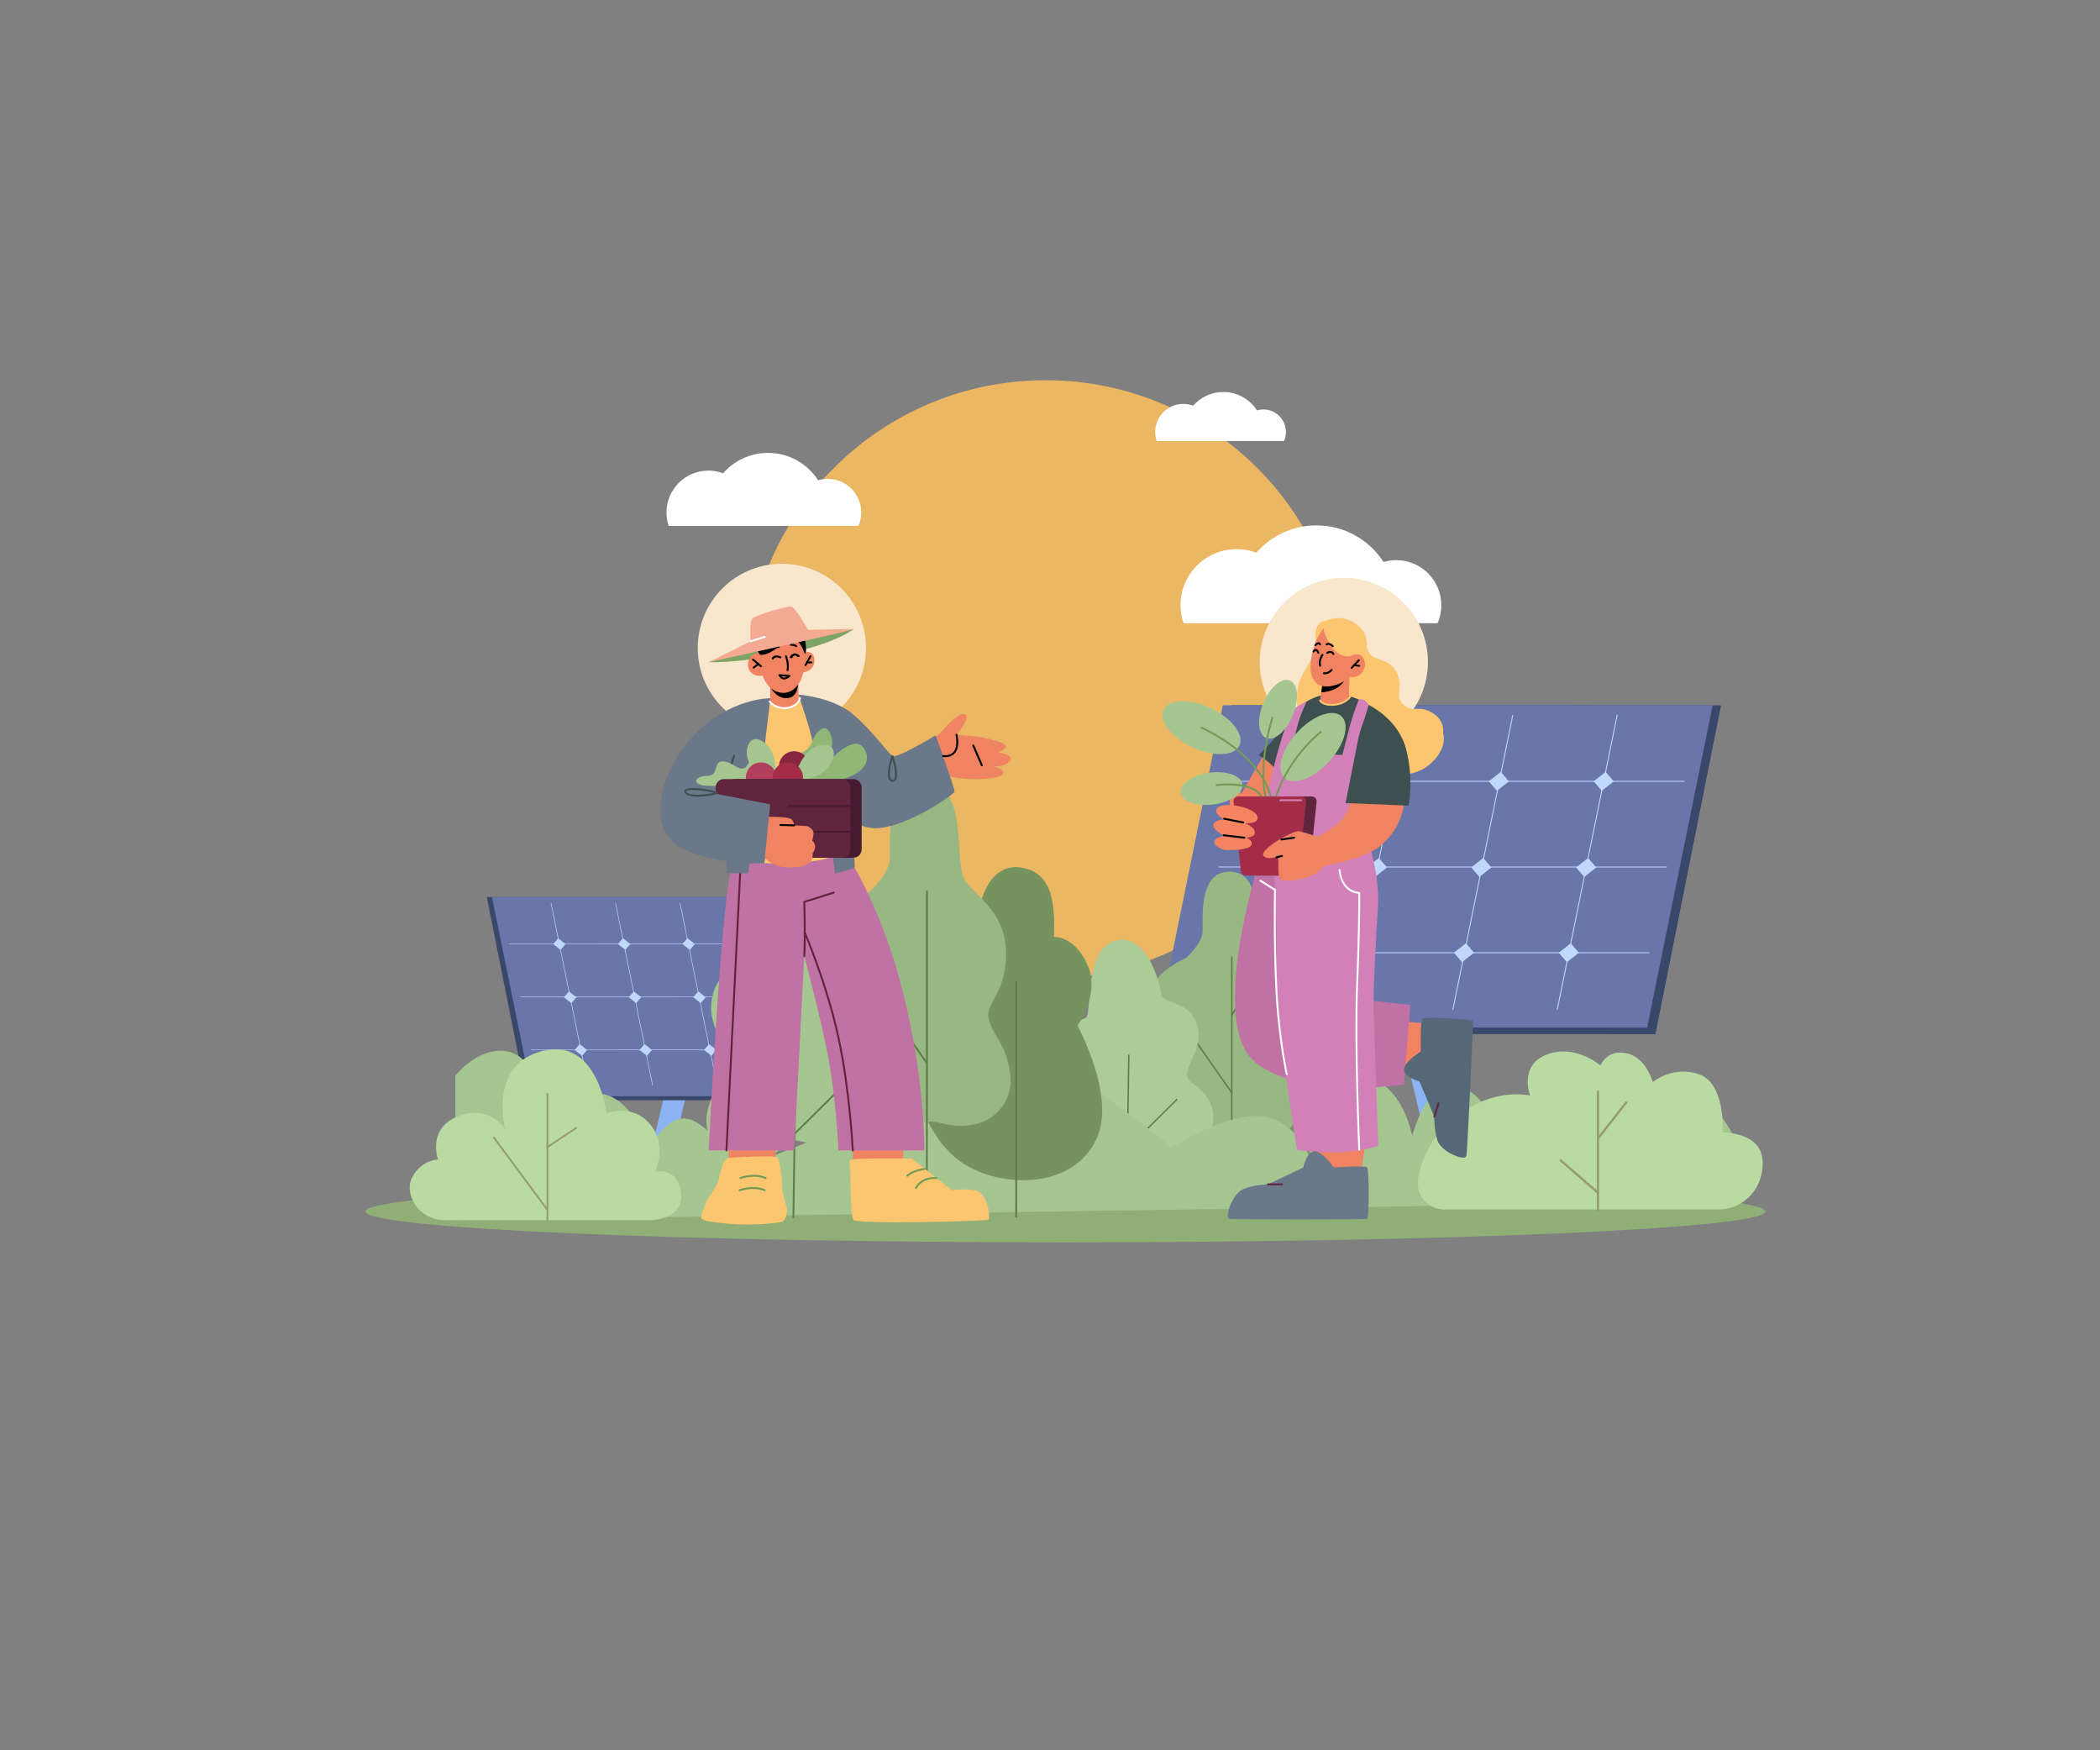 <?xml version="1.0" encoding="UTF-8" standalone="no"?>
<!-- Created with Inkscape (http://www.inkscape.org/) -->

<svg
   width="1200"
   height="1000"
   viewBox="0 0 1200 1000"
   version="1.1"
   id="svg55524"
   inkscape:version="1.2.1 (9c6d41e, 2022-07-14)"
   sodipodi:docname="energy.svg"
   xmlns:inkscape="http://www.inkscape.org/namespaces/inkscape"
   xmlns:sodipodi="http://sodipodi.sourceforge.net/DTD/sodipodi-0.dtd"
   xmlns="http://www.w3.org/2000/svg"
   xmlns:svg="http://www.w3.org/2000/svg">
  <rect x="0" y="0" width="1200" height="1000" fill="#808080" stroke="none"/>
  <sodipodi:namedview
     id="namedview55526"
     pagecolor="#ffffff"
     bordercolor="#000000"
     borderopacity="0.25"
     inkscape:showpageshadow="2"
     inkscape:pageopacity="0.0"
     inkscape:pagecheckerboard="0"
     inkscape:deskcolor="#d1d1d1"
     inkscape:document-units="mm"
     showgrid="false"
     inkscape:zoom="0.94574306"
     inkscape:cx="624.37677"
     inkscape:cy="464.18527"
     inkscape:window-width="1440"
     inkscape:window-height="872"
     inkscape:window-x="0"
     inkscape:window-y="0"
     inkscape:window-maximized="1"
     inkscape:current-layer="layer3" />
  <defs
     id="defs55521">
    <clipPath
       clipPathUnits="userSpaceOnUse"
       id="clipPath70186">
      <g
         id="g70202">
        <path
           d="m 691.171,810.879 h -0.536 L 653.266,627.224 h 0.536 l 37.369,183.654"
           style="fill:#c0d8fb;fill-opacity:1;fill-rule:nonzero;stroke:none;stroke-width:0.47"
           id="path70188" />
        <path
           d="m 750.821,810.869 h -0.536 L 712.916,627.215 h 0.536 l 37.369,183.654"
           style="fill:#c0d8fb;fill-opacity:1;fill-rule:nonzero;stroke:none;stroke-width:0.47"
           id="path70190" />
        <path
           d="m 810.471,810.86 h -0.532 L 772.565,627.205 h 0.536 l 37.369,183.654"
           style="fill:#c0d8fb;fill-opacity:1;fill-rule:nonzero;stroke:none;stroke-width:0.47"
           id="path70192" />
        <path
           d="m 870.125,810.85 h -0.536 L 832.215,627.196 h 0.536 l 37.374,183.654"
           style="fill:#c0d8fb;fill-opacity:1;fill-rule:nonzero;stroke:none;stroke-width:0.47"
           id="path70194" />
        <path
           d="m 888.807,670.399 -279.92,0.038 -0.103,-0.503 279.925,-0.038 0.099,0.503"
           style="fill:#c0d8fb;fill-opacity:1;fill-rule:nonzero;stroke:none;stroke-width:0.47"
           id="path70196" />
        <path
           d="m 898.772,719.355 -279.92,0.042 -0.103,-0.503 279.92,-0.038 0.104,0.499"
           style="fill:#c0d8fb;fill-opacity:1;fill-rule:nonzero;stroke:none;stroke-width:0.47"
           id="path70198" />
        <path
           d="m 908.736,768.316 -279.925,0.038 -0.103,-0.503 279.925,-0.038 0.104,0.503"
           style="fill:#c0d8fb;fill-opacity:1;fill-rule:nonzero;stroke:none;stroke-width:0.47"
           id="path70200" />
      </g>
    </clipPath>
  </defs>
  <g
     inkscape:groupmode="layer"
     id="layer6"
     inkscape:label="sky"
     transform="translate(48.236,7.937)">
    <path
       d="m 549.227,209.301 c 94.437,0 170.996,76.558 170.996,170.997 0,94.441 -76.558,170.995 -170.996,170.995 -94.44,0 -170.998,-76.554 -170.998,-170.995 0,-94.439 76.559,-170.997 170.998,-170.997"
       style="fill:#ebb763;fill-opacity:1;fill-rule:evenodd;stroke:none;stroke-width:0.122"
       id="path407"
       inkscape:export-filename="garden-solar.png"
       inkscape:export-xdpi="96"
       inkscape:export-ydpi="96" />
    <path
       d="m 390.617,250.813 c 12.012,0 22.572,6.221 28.635,15.615 1.721,-0.506 3.54,-0.777 5.423,-0.777 10.617,0 19.223,8.606 19.223,19.221 0,2.727 -0.569,5.32 -1.593,7.669 H 333.882 c -0.815,-2.408 -1.256,-4.987 -1.256,-7.669 0,-13.217 10.715,-23.934 23.933,-23.934 2.961,0 5.795,0.539 8.414,1.524 6.243,-7.139 15.417,-11.649 25.644,-11.649"
       style="fill:#ffffff;fill-opacity:1;fill-rule:evenodd;stroke:none;stroke-width:0.122"
       id="path409" />
    <path
       d="m 650.804,216.029 c 8.065,0 15.153,4.175 19.224,10.481 1.155,-0.339 2.375,-0.522 3.64,-0.522 7.126,0 12.904,5.777 12.904,12.903 0,1.831 -0.382,3.573 -1.07,5.15 H 612.722 c -0.549,-1.616 -0.845,-3.349 -0.845,-5.15 0,-8.872 7.193,-16.066 16.067,-16.066 1.987,0 3.889,0.362 5.647,1.023 4.192,-4.792 10.349,-7.819 17.214,-7.819"
       style="fill:#ffffff;fill-opacity:1;fill-rule:evenodd;stroke:none;stroke-width:0.122"
       id="path413" />
    <path
       d="m 704.011,292.236 c 16.087,0 30.226,8.33 38.347,20.908 2.304,-0.675 4.741,-1.04 7.263,-1.04 14.216,0 25.743,11.525 25.743,25.742 0,3.653 -0.762,7.126 -2.134,10.272 H 628.032 c -1.092,-3.225 -1.683,-6.68 -1.683,-10.272 0,-17.701 14.35,-32.05 32.05,-32.05 3.967,0 7.762,0.721 11.267,2.039 8.361,-9.56 20.645,-15.599 34.344,-15.599"
       style="fill:#ffffff;fill-opacity:1;fill-rule:evenodd;stroke:none;stroke-width:0.122"
       id="path417" />
  </g>
  <g
     inkscape:groupmode="layer"
     id="layer2"
     inkscape:label="solar"
     transform="matrix(-1,0,0,1,1587.661,0.968)">
    <g
       id="g62847"
       transform="translate(8.989,-224.734)"
       inkscape:label="panel">
      <path
         d="m 737.652,900.737 20.093,-0.249 46.924,-195.529 -20.093,0.249 -46.924,195.529"
         style="fill:#8cb4f4;fill-opacity:1;fill-rule:nonzero;stroke:none;stroke-width:0.47"
         id="path58351" />
      <path
         d="m 704.461,905.089 h 90.098 c 0,-5.274 -4.272,-9.546 -9.546,-9.546 h -71.007 c -5.274,0 -9.546,4.272 -9.546,9.546"
         style="fill:#8cb4f4;fill-opacity:1;fill-rule:nonzero;stroke:none;stroke-width:0.47"
         id="path58353" />
      <path
         d="m 912.594,814.558 -8.656,-43.386 -0.014,-0.089 -28.802,-144.385 -279.92,0.038 37.472,187.865 53.167,-0.009 h 0.503 l 59.504,-0.009 h 0.179 l 59.245,-0.009 h 0.405 l 59.118,-0.005 h 0.532 l 47.267,-0.009"
         style="fill:#39476b;fill-opacity:1;fill-rule:nonzero;stroke:none;stroke-width:0.47"
         id="path58355" />
      <path
         d="m 917.388,810.846 -279.92,0.038 -37.472,-184.148 279.92,-0.038 37.472,184.148"
         style="fill:#6876aa;fill-opacity:1;fill-rule:nonzero;stroke:none;stroke-width:0.47"
         id="path58357" />
      <path
         d="m 898.988,800.725 -256.23,0.034 -34.301,-168.563 256.23,-0.034 34.301,168.563"
         style="fill:#c0d8fb;fill-opacity:1;fill-rule:nonzero;stroke:none;stroke-width:0.431"
         id="path58357-9"
         clip-path="url(#clipPath70186)" />
      <path
         d="m 663.376,675.593 -6.864,-5.41 4.662,-5.415 6.864,5.41 -4.662,5.415"
         style="fill:#c0d8fb;fill-opacity:1;fill-rule:nonzero;stroke:none;stroke-width:0.47"
         id="path58373" />
      <path
         d="m 673.387,724.803 -6.864,-5.415 4.662,-5.41 6.864,5.41 -4.662,5.415"
         style="fill:#c0d8fb;fill-opacity:1;fill-rule:nonzero;stroke:none;stroke-width:0.47"
         id="path58375" />
      <path
         d="m 723.294,675.583 -6.864,-5.41 4.662,-5.415 6.864,5.41 -4.662,5.415"
         style="fill:#c0d8fb;fill-opacity:1;fill-rule:nonzero;stroke:none;stroke-width:0.47"
         id="path58377" />
      <path
         d="m 733.305,724.793 -6.864,-5.41 4.662,-5.415 6.864,5.41 -4.662,5.415"
         style="fill:#c0d8fb;fill-opacity:1;fill-rule:nonzero;stroke:none;stroke-width:0.47"
         id="path58379" />
      <path
         d="m 782.944,675.574 -6.864,-5.41 4.662,-5.415 6.864,5.41 -4.662,5.415"
         style="fill:#c0d8fb;fill-opacity:1;fill-rule:nonzero;stroke:none;stroke-width:0.47"
         id="path58381" />
      <path
         d="m 842.057,675.569 -6.864,-5.415 4.662,-5.415 6.864,5.415 -4.662,5.415"
         style="fill:#c0d8fb;fill-opacity:1;fill-rule:nonzero;stroke:none;stroke-width:0.47"
         id="path58383" />
      <path
         d="m 683.3,773.51 -6.864,-5.415 4.662,-5.41 6.864,5.41 -4.662,5.415"
         style="fill:#c0d8fb;fill-opacity:1;fill-rule:nonzero;stroke:none;stroke-width:0.47"
         id="path58385" />
      <path
         d="m 743.218,773.5 -6.864,-5.41 4.662,-5.415 6.864,5.41 -4.662,5.415"
         style="fill:#c0d8fb;fill-opacity:1;fill-rule:nonzero;stroke:none;stroke-width:0.47"
         id="path58387" />
      <path
         d="m 802.868,773.491 -6.864,-5.41 4.662,-5.415 6.864,5.41 -4.662,5.415"
         style="fill:#c0d8fb;fill-opacity:1;fill-rule:nonzero;stroke:none;stroke-width:0.47"
         id="path58389" />
      <path
         d="m 861.981,773.486 -6.864,-5.415 4.662,-5.415 6.864,5.415 -4.662,5.415"
         style="fill:#c0d8fb;fill-opacity:1;fill-rule:nonzero;stroke:none;stroke-width:0.47"
         id="path58391" />
      <path
         d="m 852.074,724.779 -6.864,-5.415 4.662,-5.415 6.864,5.415 -4.662,5.415"
         style="fill:#c0d8fb;fill-opacity:1;fill-rule:nonzero;stroke:none;stroke-width:0.47"
         id="path58393" />
      <path
         d="m 792.96,724.784 -6.864,-5.41 4.658,-5.415 6.864,5.415 -4.658,5.41"
         style="fill:#c0d8fb;fill-opacity:1;fill-rule:nonzero;stroke:none;stroke-width:0.47"
         id="path58395" />
    </g>
    <g
       id="g72865"
       transform="matrix(-0.618,0,0,0.618,1677.319,124.235)"
       inkscape:label="panel">
      <path
         d="m 737.652,900.737 20.093,-0.249 46.924,-195.529 -20.093,0.249 -46.924,195.529"
         style="fill:#8cb4f4;fill-opacity:1;fill-rule:nonzero;stroke:none;stroke-width:0.47"
         id="path72831" />
      <path
         d="m 704.461,905.089 h 90.098 c 0,-5.274 -4.272,-9.546 -9.546,-9.546 h -71.007 c -5.274,0 -9.546,4.272 -9.546,9.546"
         style="fill:#8cb4f4;fill-opacity:1;fill-rule:nonzero;stroke:none;stroke-width:0.47"
         id="path72833" />
      <path
         d="m 912.594,814.558 -8.656,-43.386 -0.014,-0.089 -28.802,-144.385 -279.92,0.038 37.472,187.865 53.167,-0.009 h 0.503 l 59.504,-0.009 h 0.179 l 59.245,-0.009 h 0.405 l 59.118,-0.005 h 0.532 l 47.267,-0.009"
         style="fill:#39476b;fill-opacity:1;fill-rule:nonzero;stroke:none;stroke-width:0.47"
         id="path72835" />
      <path
         d="m 917.388,810.846 -279.92,0.038 -37.472,-184.148 279.92,-0.038 37.472,184.148"
         style="fill:#6876aa;fill-opacity:1;fill-rule:nonzero;stroke:none;stroke-width:0.47"
         id="path72837" />
      <path
         d="m 898.988,800.725 -256.23,0.034 -34.301,-168.563 256.23,-0.034 34.301,168.563"
         style="fill:#c0d8fb;fill-opacity:1;fill-rule:nonzero;stroke:none;stroke-width:0.431"
         id="path72839"
         clip-path="url(#clipPath70186)" />
      <path
         d="m 663.376,675.593 -6.864,-5.41 4.662,-5.415 6.864,5.41 -4.662,5.415"
         style="fill:#c0d8fb;fill-opacity:1;fill-rule:nonzero;stroke:none;stroke-width:0.47"
         id="path72841" />
      <path
         d="m 673.387,724.803 -6.864,-5.415 4.662,-5.41 6.864,5.41 -4.662,5.415"
         style="fill:#c0d8fb;fill-opacity:1;fill-rule:nonzero;stroke:none;stroke-width:0.47"
         id="path72843" />
      <path
         d="m 723.294,675.583 -6.864,-5.41 4.662,-5.415 6.864,5.41 -4.662,5.415"
         style="fill:#c0d8fb;fill-opacity:1;fill-rule:nonzero;stroke:none;stroke-width:0.47"
         id="path72845" />
      <path
         d="m 733.305,724.793 -6.864,-5.41 4.662,-5.415 6.864,5.41 -4.662,5.415"
         style="fill:#c0d8fb;fill-opacity:1;fill-rule:nonzero;stroke:none;stroke-width:0.47"
         id="path72847" />
      <path
         d="m 782.944,675.574 -6.864,-5.41 4.662,-5.415 6.864,5.41 -4.662,5.415"
         style="fill:#c0d8fb;fill-opacity:1;fill-rule:nonzero;stroke:none;stroke-width:0.47"
         id="path72849" />
      <path
         d="m 842.057,675.569 -6.864,-5.415 4.662,-5.415 6.864,5.415 -4.662,5.415"
         style="fill:#c0d8fb;fill-opacity:1;fill-rule:nonzero;stroke:none;stroke-width:0.47"
         id="path72851" />
      <path
         d="m 683.3,773.51 -6.864,-5.415 4.662,-5.41 6.864,5.41 -4.662,5.415"
         style="fill:#c0d8fb;fill-opacity:1;fill-rule:nonzero;stroke:none;stroke-width:0.47"
         id="path72853" />
      <path
         d="m 743.218,773.5 -6.864,-5.41 4.662,-5.415 6.864,5.41 -4.662,5.415"
         style="fill:#c0d8fb;fill-opacity:1;fill-rule:nonzero;stroke:none;stroke-width:0.47"
         id="path72855" />
      <path
         d="m 802.868,773.491 -6.864,-5.41 4.662,-5.415 6.864,5.41 -4.662,5.415"
         style="fill:#c0d8fb;fill-opacity:1;fill-rule:nonzero;stroke:none;stroke-width:0.47"
         id="path72857" />
      <path
         d="m 861.981,773.486 -6.864,-5.415 4.662,-5.415 6.864,5.415 -4.662,5.415"
         style="fill:#c0d8fb;fill-opacity:1;fill-rule:nonzero;stroke:none;stroke-width:0.47"
         id="path72859" />
      <path
         d="m 852.074,724.779 -6.864,-5.415 4.662,-5.415 6.864,5.415 -4.662,5.415"
         style="fill:#c0d8fb;fill-opacity:1;fill-rule:nonzero;stroke:none;stroke-width:0.47"
         id="path72861" />
      <path
         d="m 792.96,724.784 -6.864,-5.41 4.658,-5.415 6.864,5.415 -4.658,5.41"
         style="fill:#c0d8fb;fill-opacity:1;fill-rule:nonzero;stroke:none;stroke-width:0.47"
         id="path72863" />
    </g>
  </g>
  <g
     id="g72961"
     transform="matrix(0.789,0,0,0.789,128.712,144.943)">
    <path
       d="m 815.064,585.986 c 0,0 13.097,-17.417 5.764,-34.341 -7.333,-16.923 -19.249,-16.2 -19.249,-16.2 0.527,-16.436 -0.212,-33.649 -14.327,-38.465 -25.095,-8.564 -29.22,26.308 -29.22,26.308 l -35.591,97.764 c 0,0 6.369,31.628 28.991,44.932 22.621,13.305 61.387,12.937 74.417,-15.024 8.557,-18.361 -1.135,-45.609 -10.785,-64.973"
       style="fill:#76935f;fill-opacity:1;fill-rule:nonzero;stroke:none;stroke-width:1.333"
       id="path54756" />
    <path
       d="m 776.594,613.826 c -2.405,-17.539 -9.281,-20.964 -12.164,-30.656 -2.883,-9.692 9.415,-14.028 9.759,-37.177 0.343,-23.148 -14.439,-31.511 -22.757,-41.731 -8.319,-10.221 3.161,-57.019 -24.403,-56.816 -22.384,0.164 -18.845,34.377 -19.189,43.397 -0.344,9.019 -12.032,19.128 -12.032,19.128 0,0 -28.395,11.427 -27.764,33.467 0.631,22.04 4.703,33.908 0,40.419 -4.703,6.511 -15.468,27.937 -2.731,48.068 14.916,23.572 56.007,5.631 70.888,9.743 27.331,7.552 42.8,-10.303 40.393,-27.841"
       style="fill:#97b783;fill-opacity:1;fill-rule:nonzero;stroke:none;stroke-width:1.333"
       id="path54758" />
    <path
       d="m 728.957,682.896 c 0.285,0 0.516,-0.231 0.516,-0.516 l 0.04,-173.024 c 0,-0.285 -0.231,-0.515 -0.516,-0.515 -0.284,0 -0.516,0.229 -0.516,0.515 l -0.04,173.024 c 0,0.285 0.231,0.516 0.516,0.516"
       style="fill:#5e7c4a;fill-opacity:1;fill-rule:nonzero;stroke:none;stroke-width:1.333"
       id="path54760" />
    <path
       d="m 780.008,695.803 c 0.284,0 0.515,-0.231 0.515,-0.515 l 0.031,-134.021 c 0,-0.285 -0.229,-0.516 -0.515,-0.516 -0.285,0 -0.516,0.231 -0.516,0.516 l -0.031,134.021 c 0,0.284 0.231,0.515 0.516,0.515"
       style="fill:#5e7c4a;fill-opacity:1;fill-rule:nonzero;stroke:none;stroke-width:1.333"
       id="path54762" />
    <path
       d="m 728.997,608.158 c 0.103,0 0.205,-0.031 0.296,-0.092 0.232,-0.164 0.289,-0.485 0.127,-0.72 l -29.717,-42.551 c -0.164,-0.232 -0.483,-0.289 -0.719,-0.127 -0.233,0.164 -0.291,0.484 -0.127,0.719 l 29.717,42.551 c 0.1,0.143 0.26,0.22 0.423,0.22"
       style="fill:#5e7c4a;fill-opacity:1;fill-rule:nonzero;stroke:none;stroke-width:1.333"
       id="path54764" />
    <path
       d="m 728.996,552.16 c 0.179,0 0.351,-0.092 0.447,-0.257 l 9.436,-16.2 c 0.144,-0.247 0.06,-0.561 -0.185,-0.704 -0.249,-0.147 -0.563,-0.06 -0.705,0.185 l -9.436,16.201 c -0.144,0.245 -0.06,0.561 0.185,0.704 0.083,0.048 0.172,0.071 0.259,0.071"
       style="fill:#5e7c4a;fill-opacity:1;fill-rule:nonzero;stroke:none;stroke-width:1.333"
       id="path54766" />
    <path
       d="m 780.037,650.674 c 0.183,0 0.361,-0.099 0.455,-0.271 l 19.704,-36.332 c 0.136,-0.249 0.043,-0.563 -0.207,-0.699 -0.252,-0.137 -0.565,-0.041 -0.7,0.207 l -19.704,36.332 c -0.136,0.251 -0.043,0.564 0.207,0.7 0.079,0.043 0.163,0.063 0.245,0.063"
       style="fill:#5e7c4a;fill-opacity:1;fill-rule:nonzero;stroke:none;stroke-width:1.333"
       id="path54768" />
    <path
       d="m 649.589,496.85 c 17.979,0.005 26.471,27.655 28.191,38.847 1.447,9.423 23.375,3.807 26.924,26.613 2.608,16.752 -14.147,30.501 -5.812,37.035 8.333,6.533 26.648,18.849 9.868,45.972 -16.781,27.123 -46.004,5.255 -55.637,6.632 -9.633,1.376 -9.837,12.253 -23.801,13.611 -13.964,1.356 -31.295,-13.837 -24.967,-33.516 6.327,-19.677 10.527,-20.656 11.271,-27.021 0.744,-6.364 -12.832,-17.647 -9.423,-34.527 3.408,-16.88 13.181,-14.159 17.332,-17.419 4.151,-3.26 -2.135,-56.236 26.055,-56.227"
       style="fill:#abcc96;fill-opacity:1;fill-rule:nonzero;stroke:none;stroke-width:1.333"
       id="path54770" />
    <path
       d="m 652.684,696.348 c 0.281,0 0.512,-0.225 0.516,-0.507 l 1.719,-115.447 c 0.004,-0.285 -0.224,-0.52 -0.508,-0.524 -0.239,-0.024 -0.52,0.223 -0.524,0.508 l -1.719,115.447 c -0.004,0.285 0.224,0.52 0.508,0.523 0.003,0 0.005,0 0.008,0"
       style="fill:#5e7c4a;fill-opacity:1;fill-rule:nonzero;stroke:none;stroke-width:1.333"
       id="path54772" />
    <path
       d="m 653.544,648.283 c 0.131,0 0.261,-0.049 0.363,-0.149 l 35.695,-35.317 c 0.203,-0.2 0.204,-0.527 0.004,-0.731 -0.2,-0.2 -0.528,-0.204 -0.729,-0.004 l -35.695,35.319 c -0.203,0.2 -0.205,0.527 -0.004,0.729 0.1,0.103 0.233,0.153 0.367,0.153"
       style="fill:#5e7c4a;fill-opacity:1;fill-rule:nonzero;stroke:none;stroke-width:1.333"
       id="path54776" />
  </g>
  <g
     inkscape:label="plants"
     inkscape:groupmode="layer"
     id="layer1">
    <path
       d="m 1008.824,692.16 c 0,9.739 -179.087,17.634 -400,17.634 -220.914,0 -400,-7.896 -400,-17.634 0,-9.742 179.086,-17.638 400,-17.638 220.913,0 400,7.896 400,17.638"
       style="fill:#90af77;fill-opacity:1;fill-rule:nonzero;stroke:none;stroke-width:1.944"
       id="path36852"
       inkscape:export-filename="team-work-collaboration.png"
       inkscape:export-xdpi="96"
       inkscape:export-ydpi="96"
       inkscape:label="ground" />
    <path
       d="m 996.487,662.634 v 23.76 l -736.269,10.707 v -82.507 c 0,0 13.793,-17.787 30.79,-13.627 16.989,4.16 24.83,38.867 24.83,38.867 0,0 13.034,-18.413 29.623,-14.56 16.582,3.853 26.004,30.453 26.004,30.453 0,0 10.88,-23.173 25.746,-14.88 14.859,8.28 24.023,27.613 24.023,27.613 l 49.079,-19.333 c 0,0 9.83,-19.747 25.19,-19.867 15.36,-0.133 23.717,18.76 23.717,18.76 0,0 2.71,-19.307 11.271,-20.44 8.569,-1.12 9.258,13.267 9.258,13.267 0,0 5.577,-22.067 22.809,-20.893 17.232,1.173 20.78,28.973 20.78,28.973 0,0 18.603,-42.88 49.432,-21.347 30.829,21.547 36.312,28.147 36.312,28.147 0,0 36.806,-22.88 55.424,-17.333 18.626,5.547 23.553,22.24 23.553,22.24 0,0 8.655,-51.227 31.417,-46.04 22.762,5.2 27.461,34.533 27.461,34.533 0,0 8.083,-31.68 24.015,-29.173 15.932,2.507 23.521,22.693 23.521,22.693 l 76.909,-8.133 c 0,0 16.417,-25.373 40.761,-8.053 12.094,8.613 19.723,23.427 24.344,36.173"
       style="fill:#a6c691;fill-opacity:1;fill-rule:nonzero;stroke:none;stroke-width:1.022"
       id="path54752"
       inkscape:label="background" />
    <g
       id="g72895">
      <path
         d="m 615.74,585.8 c 0,0 13.097,-17.417 5.763,-34.341 -7.333,-16.924 -19.248,-16.201 -19.248,-16.201 0.527,-16.436 -0.212,-33.648 -14.327,-38.464 -25.096,-8.564 -29.22,26.307 -29.22,26.307 l -35.591,97.764 c 0,0 6.369,31.628 28.991,44.933 22.621,13.304 61.387,12.937 74.417,-15.024 8.557,-18.361 -1.135,-45.609 -10.785,-64.973"
         style="fill:#76935f;fill-opacity:1;fill-rule:nonzero;stroke:none;stroke-width:1.333"
         id="path54912" />
      <path
         d="m 577.272,613.638 c -2.408,-17.539 -9.283,-20.963 -12.165,-30.656 -2.884,-9.691 9.415,-14.027 9.757,-37.177 0.344,-23.148 -14.437,-31.509 -22.756,-41.731 -8.319,-10.22 3.161,-57.017 -24.403,-56.816 -22.384,0.165 -18.845,34.377 -19.189,43.397 -0.344,9.02 -12.032,19.129 -12.032,19.129 0,0 -28.395,11.425 -27.764,33.465 0.631,22.041 4.703,33.909 0,40.42 -4.703,6.511 -15.468,27.939 -2.731,48.068 14.916,23.571 56.007,5.629 70.888,9.741 27.331,7.552 42.8,-10.301 40.395,-27.841"
         style="fill:#97b783;fill-opacity:1;fill-rule:nonzero;stroke:none;stroke-width:1.333"
         id="path54914" />
      <path
         d="m 529.633,682.709 c -0.285,0 -0.516,-0.231 -0.516,-0.516 l 0.041,-173.023 c 0,-0.285 0.229,-0.516 0.515,-0.516 0.285,0 0.516,0.231 0.516,0.516 l -0.04,173.023 c 0,0.285 -0.231,0.516 -0.516,0.516"
         style="fill:#5e7c4a;fill-opacity:1;fill-rule:nonzero;stroke:none;stroke-width:1.333"
         id="path54916" />
      <path
         d="m 580.683,695.617 c -0.285,0 -0.516,-0.231 -0.516,-0.516 l 0.032,-134.021 c 0,-0.284 0.231,-0.515 0.516,-0.515 0.284,0 0.515,0.231 0.515,0.515 l -0.031,134.021 c 0,0.285 -0.231,0.516 -0.516,0.516"
         style="fill:#5e7c4a;fill-opacity:1;fill-rule:nonzero;stroke:none;stroke-width:1.333"
         id="path54918" />
      <path
         d="m 529.673,607.97 c -0.163,0 -0.323,-0.076 -0.423,-0.22 L 499.532,565.2 c -0.163,-0.233 -0.105,-0.555 0.128,-0.719 0.231,-0.161 0.555,-0.105 0.719,0.128 l 29.719,42.551 c 0.163,0.235 0.105,0.555 -0.128,0.719 -0.089,0.063 -0.193,0.092 -0.296,0.092"
         style="fill:#5e7c4a;fill-opacity:1;fill-rule:nonzero;stroke:none;stroke-width:1.333"
         id="path54920" />
      <path
         d="m 450.267,496.664 c 17.977,0.005 26.469,27.653 28.188,38.847 1.448,9.421 23.376,3.805 26.925,26.613 2.608,16.752 -14.147,30.501 -5.812,37.033 8.335,6.535 26.648,18.851 9.868,45.973 -16.781,27.121 -46.004,5.255 -55.637,6.631 -9.633,1.376 -9.837,12.255 -23.801,13.611 -13.964,1.357 -31.295,-13.837 -24.968,-33.515 6.328,-19.677 10.528,-20.657 11.272,-27.021 0.744,-6.365 -12.832,-17.648 -9.423,-34.528 3.408,-16.88 13.181,-14.159 17.332,-17.417 4.151,-3.26 -2.133,-56.236 26.056,-56.227"
         style="fill:#a6c691;fill-opacity:1;fill-rule:nonzero;stroke:none;stroke-width:1.333"
         id="path54926" />
      <path
         d="m 453.36,696.162 c -0.293,-0.004 -0.52,-0.239 -0.516,-0.524 l 1.719,-115.447 c 0.004,-0.281 0.235,-0.507 0.516,-0.507 0.293,0.004 0.52,0.237 0.516,0.523 l -1.719,115.447 c -0.004,0.283 -0.235,0.508 -0.516,0.508"
         style="fill:#5e7c4a;fill-opacity:1;fill-rule:nonzero;stroke:none;stroke-width:1.333"
         id="path54928" />
      <path
         d="m 454.303,632.828 c -0.164,0 -0.327,-0.08 -0.427,-0.227 L 427.609,593.892 c -0.161,-0.236 -0.099,-0.556 0.137,-0.716 0.235,-0.157 0.556,-0.097 0.716,0.137 l 26.267,38.711 c 0.16,0.235 0.099,0.556 -0.137,0.716 -0.089,0.06 -0.189,0.088 -0.289,0.088"
         style="fill:#5e7c4a;fill-opacity:1;fill-rule:nonzero;stroke:none;stroke-width:1.333"
         id="path54930" />
      <path
         d="m 454.22,648.096 c -0.133,0 -0.267,-0.051 -0.368,-0.152 -0.199,-0.203 -0.197,-0.531 0.004,-0.731 l 35.696,-35.317 c 0.205,-0.2 0.529,-0.199 0.729,0.004 0.2,0.203 0.199,0.529 -0.004,0.731 l -35.695,35.317 c -0.101,0.099 -0.232,0.148 -0.363,0.148"
         style="fill:#5e7c4a;fill-opacity:1;fill-rule:nonzero;stroke:none;stroke-width:1.333"
         id="path54932" />
    </g>
  </g>
  <g
     id="g74512"
     inkscape:label="bush">
    <path
       d="m 1007.047,661.618 c -2.044,-14.951 -22.675,-14.584 -22.675,-14.584 0,0 1.808,-27.742 -13.266,-33.164 -15.074,-5.424 -26.681,4.368 -26.681,4.368 0,0 -3.616,-14.018 -14.921,-16.484 -11.306,-2.467 -14.922,6.988 -14.922,6.988 0,0 -13.241,-11.419 -28.49,-6.988 -19.078,5.544 -11.756,24.172 -11.756,24.172 0,0 -23.063,-5.879 -46.577,15.826 -11.224,10.363 -15.75,22.062 -17.416,31.463 -1.65,9.31 5.582,17.827 15.039,17.827 H 981.735 c 11.079,0 20.968,-7.168 24.186,-17.77 1.114,-3.67 1.673,-7.643 1.126,-11.652"
       style="fill:#b9dba2;fill-opacity:1;fill-rule:nonzero;stroke:none;stroke-width:1.685"
       id="path55280" />
    <path
       d="m 913.104,692.316 c -0.361,0 -0.652,-0.292 -0.652,-0.652 v -67.943 c 0,-0.361 0.292,-0.652 0.652,-0.652 0.359,0 0.65,0.292 0.65,0.652 v 67.943 c 0,0.361 -0.292,0.652 -0.65,0.652"
       style="fill:#939e6a;fill-opacity:1;fill-rule:nonzero;stroke:none;stroke-width:1.685"
       id="path55380" />
    <path
       d="m 913.104,651.142 c -0.142,0 -0.283,-0.044 -0.403,-0.138 -0.283,-0.222 -0.334,-0.632 -0.111,-0.915 l 16.075,-20.529 c 0.222,-0.288 0.634,-0.334 0.915,-0.113 0.283,0.222 0.334,0.632 0.111,0.915 l -16.075,20.53 c -0.128,0.165 -0.32,0.249 -0.512,0.249"
       style="fill:#939e6a;fill-opacity:1;fill-rule:nonzero;stroke:none;stroke-width:1.685"
       id="path55382" />
    <path
       d="m 913.104,682.133 c -0.152,0 -0.305,-0.052 -0.428,-0.16 l -21.288,-18.535 c -0.271,-0.236 -0.3,-0.649 -0.064,-0.92 0.238,-0.273 0.647,-0.298 0.92,-0.064 l 21.289,18.535 c 0.271,0.238 0.298,0.649 0.064,0.92 -0.131,0.148 -0.312,0.224 -0.492,0.224"
       style="fill:#939e6a;fill-opacity:1;fill-rule:nonzero;stroke:none;stroke-width:1.685"
       id="path55384" />
  </g>
  <g
     inkscape:groupmode="layer"
     id="layer3"
     inkscape:label="people"
     transform="matrix(1.622,0,0,1.622,-300.475,-437.073)">
    <path
       d="m 658.68,472.991 c 16.367,0 29.635,13.268 29.635,29.635 0,16.367 -13.268,29.635 -29.635,29.635 -16.367,0 -29.635,-13.267 -29.635,-29.635 0,-16.367 13.268,-29.635 29.635,-29.635"
       style="fill:#f8e7cd;fill-opacity:1;fill-rule:evenodd;stroke:none;stroke-width:0.021"
       id="path74468"
       inkscape:label="aura" />
    <path
       d="m 460.699,468.059 c 16.367,0 29.635,13.268 29.635,29.635 0,16.367 -13.268,29.635 -29.635,29.635 -16.367,0 -29.635,-13.267 -29.635,-29.635 0,-16.367 13.268,-29.635 29.635,-29.635"
       style="fill:#f8e7cd;fill-opacity:1;fill-rule:evenodd;stroke:none;stroke-width:0.021"
       id="path407-1-7"
       inkscape:label="aura" />
    <g
       id="g74045"
       inkscape:label="man">
      <path
         d="m 434.881,502.734 c 0,0 10.12,0.389 27.243,-3.007 17.124,-3.397 23.917,-8.656 23.917,-8.656 l -32.763,5.348 -18.397,6.315"
         style="fill:#7ea565;fill-opacity:1;fill-rule:nonzero;stroke:none;stroke-width:1.333"
         id="path54258" />
      <path
         d="m 485.677,671.744 v 9.445 l 17.779,-0.667 v -8.779 h -17.779"
         style="fill:#ef8362;fill-opacity:1;fill-rule:nonzero;stroke:none;stroke-width:1.333"
         id="path54260" />
      <path
         d="m 441.961,670.682 v 9.444 l 16.457,-0.667 v -8.777 h -16.457"
         style="fill:#ef8362;fill-opacity:1;fill-rule:nonzero;stroke:none;stroke-width:1.333"
         id="path54262" />
      <path
         d="m 462.503,695.736 c 0,1.667 -0.56,3.573 -1.707,4.053 -1.147,0.48 -10.427,1.48 -18.547,0.773 -7.773,-0.68 -9.387,-1.253 -9.96,-1.96 -0.28,-0.36 0.267,-2.027 0.893,-3.64 0.04,-0.08 0.067,-0.173 0.107,-0.253 0.32,-0.813 0.653,-1.6 0.893,-2.16 0.24,-0.533 0.533,-1.04 0.88,-1.533 0.84,-1.16 2.507,-3.56 2.933,-4.8 0.56,-1.653 1.413,-5.227 1.987,-6.907 0.573,-1.653 1.973,-2 1.973,-2 0,0 15.987,-1.093 17.133,-0.133 1.133,0.947 1.707,8.813 1.707,10 v 1.187 c 0,1.107 0.76,3.293 1.253,5.107 0.133,0.453 0.24,0.88 0.319,1.267 0.081,0.387 0.135,0.72 0.135,1"
         style="fill:#fcc670;fill-opacity:1;fill-rule:nonzero;stroke:none;stroke-width:1.333"
         id="path54264" />
      <path
         d="m 533.397,699.136 c -1.067,0.44 -46.44,1.68 -47.493,0 -0.32,-0.507 -0.547,-2.227 -0.693,-4.387 -0.373,-5.093 -0.373,-12.667 -0.373,-12.667 0,0 -0.333,-2.587 -0.267,-3.787 0.053,-1.187 21.88,-0.733 21.88,-0.733 l 14.187,11.187 c 0,0 3.893,-0.693 8.147,0 2.252,0.36 3.707,3.12 4.427,5.72 0.64,2.307 0.693,4.453 0.187,4.667"
         style="fill:#fcc670;fill-opacity:1;fill-rule:nonzero;stroke:none;stroke-width:1.333"
         id="path54266" />
      <path
         d="m 482.473,568.748 c 0,0 12.923,18.396 20.923,50.396 8,32 7.467,55.555 7.467,55.555 h -30.245 c 0,0 -0.795,-19.555 -4.119,-35.555 -3.325,-16 -7.909,-32.889 -7.909,-32.889 l -3.521,68.444 h -30.187 c 0,0 4.513,-88.205 8.071,-99.659 3.555,-11.452 39.521,-6.292 39.521,-6.292"
         style="fill:#c172a5;fill-opacity:1;fill-rule:nonzero;stroke:none;stroke-width:1.333"
         id="path54268" />
      <path
         d="m 516.487,527.751 c 0,0 6.183,-7.705 8.648,-6.713 2.465,0.992 -2.903,7.217 -2.903,7.217 l 7.652,0.695 c 0,0 8.336,1.553 9.481,2.907 1.144,1.353 -2.423,2.553 -2.423,2.553 0,0 5.989,0.993 4.008,3.18 -1.98,2.187 -6.271,1.897 -6.271,1.897 0,0 5.992,0.695 3.376,3.112 -1.415,1.307 -15.971,2.597 -23.415,-1.353 -7.444,-3.952 -1.597,-10.963 -1.597,-10.963 l 3.443,-2.532"
         style="fill:#ef8362;fill-opacity:1;fill-rule:nonzero;stroke:none;stroke-width:1.333"
         id="path54270" />
      <path
         d="m 466.601,514.134 c 0,0 12.264,0.889 19.375,7.112 7.112,6.221 12.132,13.5 13.688,14.521 1.556,1.02 15.201,-7.28 15.201,-7.28 0,0 6.889,18.972 6.667,19.861 -0.223,0.888 -15.333,11.644 -26.463,12.792 -9.539,0.984 -19.76,-9.895 -19.76,-9.895 l -8.708,-37.112"
         style="fill:#6b7889;fill-opacity:1;fill-rule:nonzero;stroke:none;stroke-width:1.333"
         id="path54272" />
      <path
         d="m 450.422,573.455 c 0,0 26.076,0.987 28.773,-3.184 4.357,-6.736 -2.697,-25.561 -2.697,-25.561 l -9.897,-30.576 -9.959,1.257 -6.111,28.503 -0.109,29.561"
         style="fill:#fcc670;fill-opacity:1;fill-rule:nonzero;stroke:none;stroke-width:1.333"
         id="path54274" />
      <path
         d="m 456.609,511.402 0.049,5.724 c 0,0 2.184,1.804 4.947,1.804 3.729,10e-4 4.996,-2.884 4.996,-2.884 l -0.14,-6.708 -9.852,2.064"
         style="fill:#ef8362;fill-opacity:1;fill-rule:nonzero;stroke:none;stroke-width:1.333"
         id="path54276" />
      <path
         d="m 456.609,511.394 c 0,0 2.256,4.629 6.479,3.925 3.403,-0.567 3.369,-5.371 3.369,-5.371 l -9.848,1.445"
         style="fill:#000000;fill-opacity:1;fill-rule:nonzero;stroke:none;stroke-width:1.333"
         id="path54278" />
      <path
         d="m 467.893,494.9 c 0,0 2.147,10.207 -1.1,15.164 -3.245,4.956 -7.596,3.591 -9.561,2.132 -2.648,-1.967 -3.232,-4.748 -3.232,-4.748 0,0 -3.583,0.776 -4.832,-2.136 -1.311,-3.059 0.887,-5.583 2.683,-5.759 1.796,-0.177 2.012,0.147 2.012,0.147 l -0.584,-3.281 c 0,0 10.729,-12.335 14.615,-1.519"
         style="fill:#ef8362;fill-opacity:1;fill-rule:nonzero;stroke:none;stroke-width:1.333"
         id="path54280" />
      <path
         d="m 466.241,499.728 c 0,0 5.411,-2.417 5.907,1.796 0.573,4.88 -5.269,5.024 -5.269,5.024 l -0.637,-6.82"
         style="fill:#ef8362;fill-opacity:1;fill-rule:nonzero;stroke:none;stroke-width:1.333"
         id="path54282" />
      <path
         d="m 452.989,500.039 c 0,0 1.912,0.761 5.876,-2.239 3.963,-3 2.74,-6.445 2.74,-6.445 0,0 5.544,3.341 6.845,7.616 1.304,4.275 1.6,-10.127 -4.623,-9.741 -6.223,0.385 -15.472,4.599 -10.839,10.809"
         style="fill:#000000;fill-opacity:1;fill-rule:nonzero;stroke:none;stroke-width:1.333"
         id="path54284" />
      <path
         d="m 469.023,504.096 c -0.055,0 -0.111,-0.013 -0.163,-0.043 -0.16,-0.089 -0.217,-0.293 -0.128,-0.453 l 1.767,-3.149 c 0.091,-0.16 0.292,-0.217 0.455,-0.127 0.16,0.091 0.217,0.293 0.127,0.455 l -1.767,3.148 c -0.06,0.108 -0.173,0.169 -0.291,0.169"
         style="fill:#000000;fill-opacity:1;fill-rule:nonzero;stroke:none;stroke-width:1.333"
         id="path54286" />
      <path
         d="m 453.346,504.467 c -0.075,0 -0.151,-0.025 -0.213,-0.076 l -2.815,-2.333 c -0.141,-0.117 -0.161,-0.328 -0.044,-0.469 0.117,-0.143 0.328,-0.163 0.469,-0.044 l 2.816,2.333 c 0.141,0.117 0.161,0.327 0.043,0.469 -0.065,0.079 -0.16,0.12 -0.256,0.12"
         style="fill:#000000;fill-opacity:1;fill-rule:nonzero;stroke:none;stroke-width:1.333"
         id="path54288" />
      <path
         d="m 450.79,504.948 c -0.099,0 -0.197,-0.044 -0.263,-0.128 -0.113,-0.145 -0.087,-0.355 0.059,-0.468 l 1.617,-1.26 c 0.144,-0.115 0.353,-0.087 0.468,0.059 0.113,0.145 0.087,0.355 -0.059,0.468 l -1.617,1.259 c -0.061,0.048 -0.133,0.071 -0.205,0.071"
         style="fill:#000000;fill-opacity:1;fill-rule:nonzero;stroke:none;stroke-width:1.333"
         id="path54290" />
      <path
         d="m 471.123,503.126 h -1.555 c -0.184,0 -0.333,-0.148 -0.333,-0.333 0,-0.184 0.149,-0.333 0.333,-0.333 h 1.555 c 0.185,0 0.333,0.149 0.333,0.333 0,0.185 -0.148,0.333 -0.333,0.333"
         style="fill:#000000;fill-opacity:1;fill-rule:nonzero;stroke:none;stroke-width:1.333"
         id="path54292" />
      <path
         d="m 462.717,505.875 c -0.232,-0.031 -0.357,-0.2 -0.329,-0.383 0.387,-2.603 -0.557,-4.717 -0.567,-4.74 -0.076,-0.167 -0.003,-0.364 0.165,-0.441 0.169,-0.073 0.365,-10e-4 0.441,0.165 0.043,0.093 1.036,2.308 0.619,5.113 -0.024,0.165 -0.167,0.285 -0.329,0.285"
         style="fill:#000000;fill-opacity:1;fill-rule:nonzero;stroke:none;stroke-width:1.333"
         id="path54298" />
      <path
         d="m 460.555,507.664 c 0.259,0.261 0.593,0.511 0.963,0.467 0.351,-0.025 0.683,-0.167 0.952,-0.325 z m 0.901,1.136 c -1.136,0 -1.876,-1.303 -1.908,-1.36 -0.06,-0.107 -0.056,-0.239 0.009,-0.341 0.067,-0.103 0.177,-0.16 0.307,-0.153 l 3.531,0.259 c 0.128,0.011 0.24,0.093 0.287,0.215 0.045,0.121 0.017,0.257 -0.073,0.351 -0.037,0.039 -0.928,0.944 -2.041,1.027 -0.036,0.003 -0.073,0.004 -0.111,0.004"
         style="fill:#000000;fill-opacity:1;fill-rule:nonzero;stroke:none;stroke-width:1.333"
         id="path54300" />
      <path
         d="m 465.754,497.394 c -0.073,0 -0.145,-0.024 -0.207,-0.072 -0.497,-0.391 -1.373,-0.427 -1.663,-0.411 -0.189,0.007 -0.343,-0.128 -0.353,-0.312 -0.012,-0.183 0.128,-0.341 0.312,-0.353 0.051,-0.003 1.321,-0.076 2.116,0.552 0.145,0.115 0.169,0.324 0.056,0.468 -0.065,0.084 -0.164,0.128 -0.261,0.128"
         style="fill:#000000;fill-opacity:1;fill-rule:nonzero;stroke:none;stroke-width:1.333"
         id="path54302" />
      <path
         d="m 457.734,498.154 c -0.097,0 -0.196,-0.043 -0.261,-0.127 -0.113,-0.144 -0.089,-0.355 0.056,-0.468 0.795,-0.628 2.064,-0.555 2.116,-0.552 0.184,0.012 0.323,0.169 0.312,0.353 -0.011,0.184 -0.189,0.319 -0.353,0.312 -0.009,0 -1.069,-0.059 -1.663,0.411 -0.061,0.048 -0.133,0.071 -0.207,0.071"
         style="fill:#000000;fill-opacity:1;fill-rule:nonzero;stroke:none;stroke-width:1.333"
         id="path54304" />
      <path
         d="m 481.901,534.399 c 0,0 5.037,39.66 4.445,40.549 -0.592,0.889 -6.951,2.121 -6.951,2.121 0,0 -1.641,-15.373 -5.197,-34.229 -3.556,-18.855 -7.597,-28.707 -7.597,-28.707 l 15.3,20.265"
         style="fill:#6b7889;fill-opacity:1;fill-rule:nonzero;stroke:none;stroke-width:1.333"
         id="path54306" />
      <path
         d="m 499.654,536.923 c -0.607,2.107 -1.373,5.613 -0.588,6.845 0.156,0.244 0.357,0.372 0.635,0.401 0.247,0.029 0.416,-0.033 0.551,-0.197 0.824,-1.004 0.021,-4.788 -0.597,-7.049 z m 0.148,7.92 c -0.057,0 -0.116,-0.004 -0.175,-0.009 -0.48,-0.053 -0.857,-0.291 -1.123,-0.707 -1.283,-2.009 0.621,-7.812 0.843,-8.467 0.047,-0.136 0.173,-0.227 0.316,-0.227 0.148,10e-4 0.275,0.096 0.317,0.233 0.227,0.716 2.164,7.051 0.785,8.728 -0.241,0.295 -0.573,0.448 -0.964,0.448"
         style="fill:#3f4f4f;fill-opacity:1;fill-rule:nonzero;stroke:none;stroke-width:1.333"
         id="path54308" />
      <path
         d="m 531.147,539.36 c -0.129,0 -0.252,-0.076 -0.307,-0.201 l -3.008,-6.963 c -0.073,-0.169 0.005,-0.365 0.173,-0.439 0.169,-0.075 0.365,0.004 0.439,0.173 l 3.008,6.964 c 0.073,0.169 -0.004,0.365 -0.173,0.439 -0.043,0.019 -0.088,0.027 -0.132,0.027"
         style="fill:#000000;fill-opacity:1;fill-rule:nonzero;stroke:none;stroke-width:1.333"
         id="path54310" />
      <path
         d="m 518.273,536.164 c -0.493,0 -0.833,-0.064 -0.871,-0.071 -0.18,-0.036 -0.297,-0.211 -0.261,-0.391 0.033,-0.18 0.207,-0.299 0.391,-0.264 0.021,0.005 2.117,0.389 3.464,-0.948 1.157,-1.152 1.464,-3.231 0.911,-6.176 -0.035,-0.18 0.084,-0.355 0.265,-0.389 0.177,-0.032 0.356,0.084 0.389,0.267 0.597,3.179 0.228,5.459 -1.1,6.776 -1.015,1.005 -2.333,1.196 -3.188,1.196"
         style="fill:#000000;fill-opacity:1;fill-rule:nonzero;stroke:none;stroke-width:1.333"
         id="path54312" />
      <path
         d="m 434.881,502.734 c 0,0 52.527,-11.571 51.16,-11.663 -1.367,-0.093 -16.101,0.253 -16.101,0.253 0,0 -4.591,-8.065 -5.941,-8.215 -1.352,-0.152 -12.716,2.941 -13.767,4.356 -1.052,1.413 -0.533,7.896 -0.533,7.896 l -14.817,7.372"
         style="fill:#f4a992;fill-opacity:1;fill-rule:nonzero;stroke:none;stroke-width:1.333"
         id="path54314" />
      <path
         d="m 457.734,545.602 c 0,0 2.403,-11.264 6.883,-10.772 4.48,0.491 6.147,-2.613 6.943,-4.629 0.795,-2.016 4.127,-7.015 6.184,-2.264 2.056,4.749 -1.252,6.372 -0.155,9.109 1.097,2.737 -0.601,9.629 -4.444,8.551 -3.841,-1.079 -15.411,0.005 -15.411,0.005"
         style="fill:#90b776;fill-opacity:1;fill-rule:nonzero;stroke:none;stroke-width:1.333"
         id="path54316" />
      <path
         d="m 441.173,675.032 c -0.2,-0.009 -0.341,-0.165 -0.332,-0.349 l 4.929,-99.659 c 0.009,-0.184 0.175,-0.333 0.349,-0.316 0.184,0.009 0.325,0.165 0.316,0.349 l -4.931,99.659 c -0.008,0.177 -0.155,0.316 -0.332,0.316"
         style="fill:#60253d;fill-opacity:1;fill-rule:nonzero;stroke:none;stroke-width:1.333"
         id="path54318" />
      <path
         d="m 456.642,515.391 c 0,0 -14.284,-0.101 -26.728,12.864 -12.445,12.963 -17.401,33.951 -4.068,40.173 13.333,6.221 28.66,5.129 28.66,5.129 l 2.103,-20.784 -4.201,-1.243 c 0,0 2.529,-22.229 4.235,-36.14"
         style="fill:#6b7889;fill-opacity:1;fill-rule:nonzero;stroke:none;stroke-width:1.333"
         id="path54320" />
      <path
         d="m 438.771,548.618 c -0.096,0 -0.189,-0.04 -0.256,-0.119 -0.117,-0.141 -0.1,-0.352 0.041,-0.471 1.045,-0.875 3.579,-7.933 5.025,-12.465 0.057,-0.173 0.243,-0.271 0.42,-0.216 0.175,0.056 0.272,0.244 0.216,0.42 -0.376,1.172 -3.704,11.492 -5.233,12.773 -0.061,0.052 -0.139,0.077 -0.213,0.077"
         style="fill:#3f4f4f;fill-opacity:1;fill-rule:nonzero;stroke:none;stroke-width:1.333"
         id="path54322" />
      <path
         d="m 453.346,543.347 c 0,0 -6.757,-5.371 -4.576,-11.305 2.181,-5.935 11.267,0.912 9.391,9.933 -1.877,9.021 -4.815,1.372 -4.815,1.372"
         style="fill:#a6c691;fill-opacity:1;fill-rule:nonzero;stroke:none;stroke-width:1.333"
         id="path54324" />
      <path
         d="m 470.346,539.415 c 0,2.945 -2.388,5.333 -5.333,5.333 -2.947,0 -5.333,-2.388 -5.333,-5.333 0,-2.947 2.387,-5.335 5.333,-5.335 2.945,0 5.333,2.388 5.333,5.335"
         style="fill:#872640;fill-opacity:1;fill-rule:nonzero;stroke:none;stroke-width:1.333"
         id="path54326" />
      <path
         d="m 441.173,568.774 v 8.296 h 7.597 l 1.652,-10.963 -9.249,2.667"
         style="fill:#6b7889;fill-opacity:1;fill-rule:nonzero;stroke:none;stroke-width:1.333"
         id="path54328" />
      <path
         d="m 459.467,549.33 c 0,0 -0.603,-8.613 6.791,-9.769 7.395,-1.155 9.137,-0.208 11.864,-2.849 2.727,-2.643 8.04,-7.18 10.824,-4.435 2.784,2.745 3.401,8.869 -7.217,11.76 -10.619,2.892 -22.261,5.293 -22.261,5.293"
         style="fill:#90b776;fill-opacity:1;fill-rule:nonzero;stroke:none;stroke-width:1.333"
         id="path54330" />
      <path
         d="m 466.511,539.646 c 0,0 3.023,-8.085 9.341,-7.841 6.319,0.243 2.609,10.999 -6.549,11.997 -9.16,0.999 -2.792,-4.156 -2.792,-4.156"
         style="fill:#a6c691;fill-opacity:1;fill-rule:nonzero;stroke:none;stroke-width:1.333"
         id="path54332" />
      <path
         d="m 445.797,545.602 c 0,0 -11.439,1.441 -14.105,0.159 -2.667,-1.283 -0.436,-3.061 3.189,-3.061 3.625,0 1.551,-5.32 5.107,-5.031 3.556,0.291 4.741,2.872 7.111,2.471 2.371,-0.403 0.457,-3.9 6.248,-1.112 5.791,2.788 4.388,6.575 4.388,6.575 h -11.937"
         style="fill:#a6c691;fill-opacity:1;fill-rule:nonzero;stroke:none;stroke-width:1.333"
         id="path54334" />
      <path
         d="m 458.679,543.347 c 0,2.945 -2.388,5.333 -5.333,5.333 -2.947,0 -5.333,-2.388 -5.333,-5.333 0,-2.945 2.387,-5.333 5.333,-5.333 2.945,0 5.333,2.388 5.333,5.333"
         style="fill:#b23f5d;fill-opacity:1;fill-rule:nonzero;stroke:none;stroke-width:1.333"
         id="path54336" />
      <path
         d="m 468.147,543.347 c 0,2.945 -2.388,5.333 -5.333,5.333 -2.947,0 -5.335,-2.388 -5.335,-5.333 0,-2.945 2.388,-5.333 5.335,-5.333 2.945,0 5.333,2.388 5.333,5.333"
         style="fill:#a32c46;fill-opacity:1;fill-rule:nonzero;stroke:none;stroke-width:1.333"
         id="path54338" />
      <path
         d="m 485.89,571.588 h -41.644 c -1.608,0 -2.911,-1.304 -2.911,-2.911 v -21.872 c 0,-1.608 1.303,-2.912 2.911,-2.912 h 41.644 c 1.608,0 2.911,1.304 2.911,2.912 v 21.872 c 0,1.607 -1.303,2.911 -2.911,2.911"
         style="fill:#471a2f;fill-opacity:1;fill-rule:nonzero;stroke:none;stroke-width:1.333"
         id="path54340" />
      <path
         d="m 481.927,571.588 h -41.644 c -1.608,0 -2.911,-1.304 -2.911,-2.911 v -21.872 c 0,-1.608 1.303,-2.912 2.911,-2.912 h 41.644 c 1.607,0 2.911,1.304 2.911,2.912 v 21.872 c 0,1.607 -1.304,2.911 -2.911,2.911"
         style="fill:#60253d;fill-opacity:1;fill-rule:nonzero;stroke:none;stroke-width:1.333"
         id="path54342" />
      <path
         d="m 485.097,553.699 h -21.813 c -0.184,0 -0.333,-0.148 -0.333,-0.333 0,-0.184 0.149,-0.333 0.333,-0.333 h 21.813 c 0.185,0 0.333,0.149 0.333,0.333 0,0.185 -0.148,0.333 -0.333,0.333"
         style="fill:#471a2f;fill-opacity:1;fill-rule:nonzero;stroke:none;stroke-width:1.333"
         id="path54344" />
      <path
         d="m 485.097,562.735 h -21.813 c -0.184,0 -0.333,-0.149 -0.333,-0.333 0,-0.184 0.149,-0.333 0.333,-0.333 h 21.813 c 0.185,0 0.333,0.149 0.333,0.333 0,0.184 -0.148,0.333 -0.333,0.333"
         style="fill:#471a2f;fill-opacity:1;fill-rule:nonzero;stroke:none;stroke-width:1.333"
         id="path54346" />
      <path
         d="m 454.093,571.03 c 0,0 3.063,4.111 9.523,4.009 6.459,-0.1 7.616,-2.339 7.824,-3.44 0.207,-1.101 0.083,-1.553 0.083,-1.553 0,0 0.951,-1.136 0.873,-2.476 -0.077,-1.339 -1.011,-1.908 -1.011,-1.908 0,0 0.644,-2.34 0.396,-3.243 -0.249,-0.904 -1.825,-1.952 -2.269,-1.976 -0.444,-0.024 -4.512,-0.24 -4.512,-0.24 0,0 0.056,-1.036 -0.852,-2.123 -0.905,-1.087 -9.817,-0.895 -9.817,-0.895 0,0 -2.315,11.977 -0.237,13.844"
         style="fill:#ef8362;fill-opacity:1;fill-rule:nonzero;stroke:none;stroke-width:1.333"
         id="path54348" />
      <path
         d="m 464.999,560.536 c -0.011,0 -4.853,-0.149 -4.853,-0.149 -0.183,-0.007 -0.328,-0.16 -0.323,-0.344 0.007,-0.184 0.144,-0.332 0.344,-0.323 l 4.843,0.149 c 0.184,0.005 0.329,0.16 0.323,0.344 -0.005,0.18 -0.153,0.323 -0.333,0.323"
         style="fill:#000000;fill-opacity:1;fill-rule:nonzero;stroke:none;stroke-width:1.333"
         id="path54350" />
      <path
         d="m 456.609,552.774 -37.149,-7.172 c 0,0 -4.101,12.62 2.14,19.747 6.24,7.129 32.907,8.209 32.907,8.209 l 2.103,-20.784"
         style="fill:#6b7889;fill-opacity:1;fill-rule:nonzero;stroke:none;stroke-width:1.333"
         id="path54352" />
      <path
         d="m 449.698,495.695 c -0.143,0 -0.275,-0.091 -0.319,-0.233 -0.055,-0.176 0.043,-0.363 0.219,-0.419 l 4.957,-1.551 c 0.176,-0.052 0.363,0.043 0.417,0.219 0.055,0.176 -0.043,0.363 -0.219,0.417 l -4.957,1.552 c -0.033,0.011 -0.065,0.015 -0.099,0.015"
         style="fill:#ffffff;fill-opacity:1;fill-rule:nonzero;stroke:none;stroke-width:1.333"
         id="path54354" />
      <path
         d="m 454.654,689.068 c -0.045,0 -0.092,-0.009 -0.137,-0.031 -3.823,-1.735 -8.555,-0.008 -8.603,0.009 -0.173,0.065 -0.364,-0.023 -0.429,-0.196 -0.064,-0.172 0.024,-0.364 0.196,-0.429 0.204,-0.075 5.032,-1.844 9.112,0.009 0.167,0.076 0.241,0.273 0.165,0.441 -0.056,0.124 -0.177,0.196 -0.304,0.196"
         style="fill:#719b56;fill-opacity:1;fill-rule:nonzero;stroke:none;stroke-width:1.333"
         id="path54356" />
      <path
         d="m 446.102,684.763 c -0.135,0 -0.261,-0.083 -0.312,-0.216 -0.064,-0.172 0.023,-0.364 0.196,-0.429 0.204,-0.076 5.032,-1.844 9.111,0.009 0.168,0.076 0.243,0.273 0.165,0.441 -0.075,0.168 -0.273,0.241 -0.441,0.165 -3.828,-1.739 -8.553,-0.009 -8.601,0.009 -0.039,0.013 -0.077,0.02 -0.117,0.02"
         style="fill:#719b56;fill-opacity:1;fill-rule:nonzero;stroke:none;stroke-width:1.333"
         id="path54358" />
      <path
         d="m 504.877,683.956 c -0.091,0 -0.18,-0.036 -0.247,-0.109 -0.124,-0.136 -0.115,-0.347 0.021,-0.471 2.128,-1.94 6.181,-2.495 6.353,-2.517 0.179,-0.023 0.349,0.103 0.375,0.287 0.024,0.183 -0.105,0.349 -0.288,0.375 -0.039,0.005 -4.019,0.551 -5.991,2.348 -0.064,0.059 -0.144,0.088 -0.224,0.088"
         style="fill:#719b56;fill-opacity:1;fill-rule:nonzero;stroke:none;stroke-width:1.333"
         id="path54360" />
      <path
         d="m 507.962,688.26 c -0.053,0 -0.107,-0.012 -0.157,-0.04 -0.161,-0.087 -0.223,-0.288 -0.136,-0.451 2.279,-4.257 7.479,-3.676 7.529,-3.671 0.183,0.023 0.312,0.188 0.291,0.371 -0.023,0.183 -0.187,0.319 -0.371,0.291 -0.047,-0.004 -4.801,-0.525 -6.861,3.324 -0.06,0.112 -0.176,0.176 -0.295,0.176"
         style="fill:#719b56;fill-opacity:1;fill-rule:nonzero;stroke:none;stroke-width:1.333"
         id="path54362" />
      <path
         d="m 468.589,606.588 c -0.201,-0.009 -0.343,-0.167 -0.332,-0.351 0.385,-7.503 0.003,-18.968 -10e-4,-19.083 -0.005,-0.149 0.091,-0.285 0.233,-0.329 l 10.412,-3.26 c 0.179,-0.055 0.363,0.044 0.417,0.219 0.055,0.176 -0.043,0.363 -0.219,0.419 l -10.169,3.183 c 0.053,1.737 0.347,11.979 -0.008,18.887 -0.009,0.177 -0.157,0.316 -0.333,0.316"
         style="fill:#60253d;fill-opacity:1;fill-rule:nonzero;stroke:none;stroke-width:1.333"
         id="path54364" />
      <path
         d="m 485.677,675.032 c -0.176,0 -0.324,-0.139 -0.332,-0.317 -0.009,-0.209 -0.996,-21.08 -5.055,-39.797 -4.057,-18.712 -11.756,-36.648 -11.835,-36.827 -0.072,-0.169 0.005,-0.365 0.175,-0.439 0.169,-0.073 0.365,0.005 0.437,0.175 0.077,0.179 7.803,18.172 11.875,36.951 4.071,18.772 5.059,39.697 5.068,39.907 0.008,0.184 -0.133,0.34 -0.317,0.348 -0.005,0 -0.011,0 -0.016,0"
         style="fill:#60253d;fill-opacity:1;fill-rule:nonzero;stroke:none;stroke-width:1.333"
         id="path54366" />
      <path
         d="m 429.285,547.727 c -1.171,0 -2.067,0.12 -2.336,0.409 -0.052,0.056 -0.007,0.164 0.135,0.323 1.395,1.571 6.815,0.885 9.719,0.316 -1.688,-0.561 -5.159,-1.048 -7.517,-1.048 z m 1.688,2.364 c -1.867,0 -3.588,-0.287 -4.388,-1.189 -0.555,-0.625 -0.272,-1.061 -0.124,-1.22 1.308,-1.407 10.159,-0.147 11.583,0.948 0.103,0.079 0.149,0.209 0.123,0.335 -0.027,0.125 -0.125,0.225 -0.251,0.255 -0.235,0.055 -3.795,0.872 -6.943,0.872"
         style="fill:#3f4f4f;fill-opacity:1;fill-rule:nonzero;stroke:none;stroke-width:1.333"
         id="path54368" />
      <path
         d="m 461.527,519.232 c -3.403,0 -5.301,-2.321 -5.393,-2.436 -0.115,-0.144 -0.091,-0.352 0.052,-0.468 0.144,-0.115 0.353,-0.092 0.468,0.052 0.099,0.12 2.428,2.945 6.555,1.985 3.049,-0.707 3.525,-2.943 3.544,-3.037 0.035,-0.18 0.203,-0.299 0.391,-0.264 0.18,0.036 0.297,0.209 0.264,0.389 -0.021,0.112 -0.56,2.753 -4.048,3.563 -0.652,0.151 -1.264,0.216 -1.832,0.216"
         style="fill:#ffffff;fill-opacity:1;fill-rule:nonzero;stroke:none;stroke-width:1.333"
         id="path54370" />
      <path
         d="m 457.511,501.757 c 0.147,0 0.289,-0.068 0.359,-0.185 0.169,-0.291 0.391,-0.464 0.674,-0.528 0.625,-0.144 1.354,0.257 1.362,0.261 0.183,0.101 0.431,0.059 0.552,-0.095 0.121,-0.153 0.072,-0.358 -0.112,-0.46 -0.04,-0.023 -1.036,-0.568 -2.006,-0.348 -0.513,0.114 -0.914,0.41 -1.188,0.877 -0.096,0.165 -0.014,0.364 0.183,0.446 0.057,0.023 0.116,0.033 0.175,0.033"
         style="fill:#000000;fill-opacity:1;fill-rule:nonzero;stroke:none;stroke-width:1.456"
         id="path54190-4" />
      <path
         d="m 463.954,501.315 c 0.204,0 0.397,-0.086 0.466,-0.225 0.149,-0.294 0.527,-0.742 0.869,-0.775 0.224,-0.023 0.515,0.142 0.827,0.44 0.157,0.152 0.464,0.188 0.686,0.08 0.22,-0.105 0.273,-0.314 0.116,-0.463 -0.56,-0.535 -1.164,-0.773 -1.771,-0.716 -1.071,0.106 -1.602,1.107 -1.657,1.22 -0.088,0.173 0.049,0.362 0.307,0.42 0.053,0.013 0.106,0.019 0.157,0.019"
         style="fill:#000000;fill-opacity:1;fill-rule:nonzero;stroke:none;stroke-width:1.617"
         id="path54192-9" />
    </g>
    <g
       id="g74311"
       inkscape:label="woman"
       transform="matrix(0.616,0,0,0.616,185.216,269.417)">
      <path
         d="m 801.097,584.16 26.004,1.903 -7.229,24.755 -21.08,3.526 2.305,-30.184"
         style="fill:#ef8362;fill-opacity:1;fill-rule:nonzero;stroke:none;stroke-width:2.158"
         id="path54156" />
      <path
         d="m 719.324,495.548 c 0,0 -28.147,89.729 -1.61,111.748 26.535,22.016 85.277,12.906 85.277,12.906 l 3.677,-45.47 -32.117,-3.528 -35.788,-80.882 -19.44,5.226"
         style="fill:#c172a5;fill-opacity:1;fill-rule:nonzero;stroke:none;stroke-width:2.158"
         id="path54158" />
      <path
         d="m 781.165,652.088 -3.737,25.806 -24.183,-8.961 -2.024,-21.274 29.944,4.43"
         style="fill:#ef8362;fill-opacity:1;fill-rule:nonzero;stroke:none;stroke-width:2.158"
         id="path54160" />
      <path
         d="m 782.853,481.762 c 0,0 6.396,20.12 5.295,36.303 -1.1,16.184 -2.9,52.867 -2.54,59.34 0.36,6.473 2.667,78.04 2.667,78.04 0,0 -12.304,3.597 -25.646,3.597 -13.344,0 -20.799,-1.439 -20.799,-1.439 0,0 -13.027,-79.84 -11.777,-103.576 1.249,-23.736 -1.951,-61.129 -1.951,-61.129 l 54.751,-11.137"
         style="fill:#d180b8;fill-opacity:1;fill-rule:nonzero;stroke:none;stroke-width:2.158"
         id="path54162" />
      <path
         d="m 705.253,462.199 18.139,-31.55 13.161,7.634 -3.621,27.348 -27.678,-3.433"
         style="fill:#ef8362;fill-opacity:1;fill-rule:nonzero;stroke:none;stroke-width:2.158"
         id="path54164" />
      <path
         d="m 719.794,431.972 c 0,0 10.049,-9.872 14.779,-16.525 4.73,-6.653 7.984,-10.567 7.984,-10.567 l -11.38,36.461 c 0,0 -8.025,-8.426 -11.383,-9.369"
         style="fill:#3f4f4f;fill-opacity:1;fill-rule:nonzero;stroke:none;stroke-width:2.158"
         id="path54166" />
      <path
         d="m 745.408,667.664 c 0,0 1.754,-8.821 6.316,-9.242 4.564,-0.419 11.1,9.242 11.1,9.242 0,0 17.824,-1.26 19.084,0 1.26,1.26 1.26,28.98 0,29.4 -1.26,0.419 -75.183,0.419 -78.543,0 -3.36,-0.421 1.446,-14.701 8.072,-17.222 6.629,-2.52 13.763,-2.529 13.763,-2.529 l 20.208,-9.65"
         style="fill:#6b7889;fill-opacity:1;fill-rule:nonzero;stroke:none;stroke-width:2.158"
         id="path54168" />
      <path
         d="m 811.839,618.411 c 0,0 -8.573,-2.134 -8.774,-6.631 -0.198,-4.495 9.587,-10.459 9.587,-10.459 0,0 -0.406,-17.547 0.891,-18.726 1.295,-1.178 28.496,0.117 28.85,1.372 0.352,1.258 -3.101,73.794 -3.668,77.071 -0.572,3.276 -14.36,-2.106 -16.523,-8.728 -2.164,-6.62 -1.838,-13.622 -1.838,-13.622 l -8.526,-20.277"
         style="fill:#556877;fill-opacity:1;fill-rule:nonzero;stroke:none;stroke-width:2.158"
         id="path54170" />
      <path
         d="m 757.869,355.294 c 0,0 9.551,-5.3 18.81,2.415 9.259,7.712 1.672,16.812 8.567,21.229 6.896,4.419 13.428,9.492 12.416,16.902 -1.012,7.412 2.289,16.555 8.586,12.999 9.585,-5.414 29.452,9.635 13.67,26.289 -24.291,25.635 -75.354,-18.864 -75.354,-18.864 0,0 -4.434,-11.391 -2.007,-24.178 1.692,-8.918 15.336,-22.951 15.312,-36.791"
         style="fill:#fcc670;fill-opacity:1;fill-rule:nonzero;stroke:none;stroke-width:2.158"
         id="path54172" />
      <path
         d="m 724.9,477.833 c 0,0 0.98,-60.421 19.591,-74.648 18.611,-14.227 38.362,0 38.362,0 l -6.635,78.577 c 0,0 -28.3,6.407 -51.318,-3.929"
         style="fill:#3f4f4f;fill-opacity:1;fill-rule:nonzero;stroke:none;stroke-width:2.158"
         id="path54174" />
      <path
         d="m 781.07,364.027 c 0,0 -1.066,9.699 5.813,12.33 5.449,2.082 10.349,2.915 12.865,10.478 2.462,7.401 -2.242,12.067 3.347,16.564 5.589,4.497 8.228,-0.598 16.415,4.478 10.809,6.702 4.665,20.014 -1.124,20.448 -5.792,0.432 -30.915,-18.734 -30.915,-18.734 l -15.336,-39.808 8.936,-5.755"
         style="fill:#fcc670;fill-opacity:1;fill-rule:nonzero;stroke:none;stroke-width:2.158"
         id="path54176" />
      <path
         d="m 771.818,386.984 -0.311,12.295 c 0,0 -2.305,3.478 -9.512,3.882 -5.367,0.302 -6.996,-2.492 -6.996,-2.492 l 1.567,-10.724 13.059,-2.533 2.192,-0.427"
         style="fill:#ef8362;fill-opacity:1;fill-rule:nonzero;stroke:none;stroke-width:2.158"
         id="path54178" />
      <path
         d="m 769.625,387.411 c -0.039,0.334 -0.177,0.729 -0.386,1.178 -2.904,6.072 -10.459,7.207 -13.562,7.408 l 0.889,-6.053 13.059,-2.533"
         style="fill:#000000;fill-opacity:1;fill-rule:nonzero;stroke:none;stroke-width:2.158"
         id="path54180" />
      <path
         d="m 754.529,361.851 c 0,0 -6.84,15.252 -4.51,23.881 2.328,8.627 10.181,7.347 14.889,5.729 4.704,-1.618 6.912,-4.473 6.912,-4.473 0,0 4.365,1.526 7.334,-2.52 2.971,-4.046 1.213,-8.741 -1.282,-9.838 -2.49,-1.098 -5.483,0.682 -5.483,0.682 l 2.376,-4.43 c 0,0 -9.594,-22.715 -20.236,-9.031"
         style="fill:#ef8362;fill-opacity:1;fill-rule:nonzero;stroke:none;stroke-width:2.158"
         id="path54182" />
      <path
         d="m 772.389,375.312 c 0,0 -6.586,1.327 -11.16,-6.001 -4.579,-7.33 -4.156,-10.34 -4.156,-10.34 l -4.559,7.567 c 0,0 -1.018,-5.248 1.079,-8.592 2.097,-3.345 4.277,-2.652 4.277,-2.652 l 14.522,3.629 3.826,11.639 -3.828,4.749"
         style="fill:#fcc670;fill-opacity:1;fill-rule:nonzero;stroke:none;stroke-width:2.158"
         id="path54184" />
      <path
         d="m 757.865,385.635 c -0.436,0 -0.714,-0.067 -0.749,-0.076 -0.287,-0.073 -0.464,-0.369 -0.388,-0.656 0.071,-0.287 0.352,-0.462 0.652,-0.391 0.095,0.021 1.979,0.427 3.791,-1.696 0.196,-0.227 0.537,-0.253 0.762,-0.06 0.227,0.194 0.253,0.535 0.06,0.762 -1.551,1.813 -3.198,2.117 -4.128,2.117"
         style="fill:#000000;fill-opacity:1;fill-rule:nonzero;stroke:none;stroke-width:2.158"
         id="path54186" />
      <path
         d="m 755.049,381.371 c -0.231,0 -0.445,-0.149 -0.516,-0.382 -1.01,-3.304 1.323,-6.648 1.422,-6.786 0.17,-0.244 0.509,-0.3 0.753,-0.129 0.242,0.172 0.3,0.509 0.127,0.753 -0.018,0.028 -2.123,3.058 -1.269,5.848 0.086,0.285 -0.076,0.587 -0.358,0.673 -0.054,0.016 -0.106,0.024 -0.16,0.024"
         style="fill:#000000;fill-opacity:1;fill-rule:nonzero;stroke:none;stroke-width:2.158"
         id="path54188" />
      <path
         d="m 762.63,374.6 c -0.198,0 -0.391,-0.11 -0.486,-0.3 -0.229,-0.473 -0.529,-0.753 -0.913,-0.857 -0.846,-0.233 -1.832,0.416 -1.843,0.423 -0.248,0.164 -0.583,0.095 -0.747,-0.153 -0.164,-0.248 -0.097,-0.58 0.151,-0.747 0.054,-0.037 1.403,-0.921 2.715,-0.565 0.695,0.186 1.236,0.665 1.608,1.422 0.129,0.268 0.018,0.591 -0.248,0.723 -0.078,0.037 -0.158,0.054 -0.237,0.054"
         style="fill:#000000;fill-opacity:1;fill-rule:nonzero;stroke:none;stroke-width:2.158"
         id="path54190" />
      <path
         d="m 754.035,373.884 c -0.224,0 -0.436,-0.14 -0.511,-0.365 -0.164,-0.477 -0.578,-1.204 -0.954,-1.258 -0.246,-0.037 -0.565,0.231 -0.908,0.714 -0.172,0.246 -0.509,0.304 -0.753,0.129 -0.242,-0.17 -0.3,-0.509 -0.127,-0.751 0.615,-0.867 1.277,-1.254 1.944,-1.161 1.176,0.173 1.759,1.795 1.819,1.979 0.097,0.281 -0.054,0.587 -0.337,0.682 -0.058,0.021 -0.117,0.03 -0.173,0.03"
         style="fill:#000000;fill-opacity:1;fill-rule:nonzero;stroke:none;stroke-width:2.158"
         id="path54192" />
      <path
         d="m 762.304,370.118 c -0.14,0 -0.276,-0.054 -0.382,-0.16 -1.774,-1.772 -2.799,-1.001 -2.84,-0.969 -0.233,0.186 -0.565,0.149 -0.755,-0.078 -0.186,-0.227 -0.16,-0.555 0.06,-0.747 0.076,-0.06 1.785,-1.48 4.296,1.031 0.212,0.209 0.212,0.552 0,0.762 -0.103,0.106 -0.242,0.16 -0.38,0.16"
         style="fill:#000000;fill-opacity:1;fill-rule:nonzero;stroke:none;stroke-width:2.158"
         id="path54194" />
      <path
         d="m 752.335,369.533 c -0.132,0 -0.265,-0.05 -0.369,-0.147 -0.216,-0.207 -0.227,-0.546 -0.021,-0.764 0.239,-0.253 1.513,-1.491 2.566,-1.254 0.334,0.078 0.779,0.326 1.006,1.07 0.086,0.285 -0.074,0.587 -0.358,0.673 -0.285,0.088 -0.585,-0.073 -0.673,-0.358 -0.034,-0.115 -0.11,-0.309 -0.22,-0.337 -0.293,-0.062 -1.055,0.442 -1.536,0.947 -0.106,0.112 -0.248,0.168 -0.393,0.168"
         style="fill:#000000;fill-opacity:1;fill-rule:nonzero;stroke:none;stroke-width:2.158"
         id="path54196" />
      <path
         d="m 773.022,382.549 c -0.132,0 -0.268,-0.05 -0.369,-0.149 -0.218,-0.205 -0.227,-0.546 -0.021,-0.762 l 4.171,-4.398 c 0.207,-0.216 0.548,-0.227 0.764,-0.018 0.216,0.203 0.224,0.544 0.021,0.76 l -4.173,4.4 c -0.108,0.11 -0.248,0.168 -0.393,0.168"
         style="fill:#000000;fill-opacity:1;fill-rule:nonzero;stroke:none;stroke-width:2.158"
         id="path54198" />
      <path
         d="m 777.428,381.38 c -0.082,-0.005 -2.958,-0.451 -2.958,-0.451 -0.293,-0.045 -0.496,-0.322 -0.451,-0.615 0.048,-0.293 0.328,-0.49 0.615,-0.451 l 2.876,0.444 c 0.296,0.045 0.498,0.322 0.451,0.615 -0.039,0.265 -0.272,0.457 -0.533,0.457"
         style="fill:#000000;fill-opacity:1;fill-rule:nonzero;stroke:none;stroke-width:2.158"
         id="path54200" />
      <path
         d="m 782.853,403.185 -1.141,-1.478 c -1.062,-1.375 -2.827,-2.005 -4.516,-1.612 0,0 -3.694,8.698 -6.383,19.833 -2.065,8.547 -3.049,11.816 -3.049,11.816 l -28.999,-1.094 c 0,0 2.488,-15.198 5.485,-22.275 3.002,-7.078 3.002,-7.078 3.002,-7.078 0,0 -4.903,2.093 -7.076,4.335 -6.016,6.212 -18.165,54.584 -19.272,76.307 -1.109,21.723 44.22,1.387 44.22,1.387 l 20.484,-35.186 -2.756,-44.956"
         style="fill:#d180b8;fill-opacity:1;fill-rule:nonzero;stroke:none;stroke-width:2.158"
         id="path54202" />
      <path
         d="m 704.247,464.344 c 0,0 -3.429,-17.349 1.599,-15.139 5.023,2.207 6.525,12.31 6.525,12.31 l -8.124,2.829"
         style="fill:#f48462;fill-opacity:1;fill-rule:nonzero;stroke:none;stroke-width:2.158"
         id="path54204" />
      <path
         d="m 692.453,404.991 c 12,5.636 19.377,15.208 16.477,21.382 -2.898,6.171 -14.977,6.607 -26.977,0.969 -12,-5.636 -19.377,-15.208 -16.477,-21.382 2.898,-6.171 14.977,-6.607 26.977,-0.969"
         style="fill:#a6c691;fill-opacity:1;fill-rule:nonzero;stroke:none;stroke-width:2.158"
         id="path54206" />
      <path
         d="m 739.457,409.125 c -3.752,9.087 -10.58,14.889 -15.254,12.958 -4.674,-1.927 -5.42,-10.856 -1.672,-19.943 3.75,-9.087 10.578,-14.887 15.252,-12.96 4.674,1.931 5.423,10.858 1.674,19.945"
         style="fill:#a6c691;fill-opacity:1;fill-rule:nonzero;stroke:none;stroke-width:2.158"
         id="path54208" />
      <path
         d="m 694.209,460.076 c -9.736,1.347 -18.193,-1.621 -18.883,-6.629 -0.693,-5.008 6.637,-10.161 16.376,-11.508 9.736,-1.346 18.191,1.623 18.883,6.631 0.693,5.008 -6.64,10.159 -16.376,11.506"
         style="fill:#a6c691;fill-opacity:1;fill-rule:nonzero;stroke:none;stroke-width:2.158"
         id="path54210" />
      <path
         d="m 727.789,460.939 c -0.27,0 -0.501,-0.198 -0.535,-0.473 -3.444,-27.773 -39.896,-43.646 -40.265,-43.804 -0.274,-0.117 -0.399,-0.434 -0.283,-0.708 0.117,-0.276 0.438,-0.401 0.71,-0.285 0.371,0.16 37.387,16.272 40.91,44.665 0.035,0.296 -0.175,0.563 -0.468,0.6 -0.024,0.005 -0.048,0.005 -0.069,0.005"
         style="fill:#719b56;fill-opacity:1;fill-rule:nonzero;stroke:none;stroke-width:2.158"
         id="path54212" />
      <path
         d="m 741.908,418.92 c 8.996,-9.74 20.35,-13.881 25.359,-9.255 5.011,4.626 1.778,16.272 -7.218,26.01 -8.996,9.738 -20.351,13.881 -25.359,9.255 -5.011,-4.626 -1.776,-16.272 7.218,-26.01"
         style="fill:#a6c691;fill-opacity:1;fill-rule:nonzero;stroke:none;stroke-width:2.158"
         id="path54214" />
      <path
         d="m 722.686,459.383 c -0.261,0 -0.488,-0.188 -0.533,-0.453 -2.05,-12.524 -26.004,-9.419 -26.248,-9.387 -0.283,0.052 -0.565,-0.166 -0.606,-0.462 -0.041,-0.296 0.166,-0.568 0.464,-0.606 1.029,-0.14 25.238,-3.271 27.456,10.28 0.048,0.293 -0.151,0.572 -0.447,0.619 -0.028,0.005 -0.058,0.008 -0.086,0.008"
         style="fill:#719b56;fill-opacity:1;fill-rule:nonzero;stroke:none;stroke-width:2.158"
         id="path54216" />
      <path
         d="m 727.789,463.938 c -0.397,-0.069 -0.587,-0.354 -0.529,-0.645 5.561,-27.929 27.711,-44.984 27.933,-45.153 0.239,-0.179 0.574,-0.136 0.755,0.103 0.179,0.237 0.134,0.576 -0.103,0.755 -0.22,0.166 -22.047,16.986 -27.525,44.505 -0.052,0.257 -0.276,0.434 -0.531,0.434"
         style="fill:#719b56;fill-opacity:1;fill-rule:nonzero;stroke:none;stroke-width:2.158"
         id="path54218" />
      <path
         d="m 725.319,461.302 c -0.222,0 -0.427,-0.136 -0.507,-0.356 -7.444,-20.504 2.367,-50.405 2.466,-50.705 0.095,-0.281 0.404,-0.434 0.684,-0.341 0.281,0.095 0.436,0.401 0.341,0.682 -0.099,0.298 -9.792,29.847 -2.477,49.995 0.101,0.281 -0.043,0.591 -0.324,0.693 -0.058,0.021 -0.123,0.032 -0.184,0.032"
         style="fill:#719b56;fill-opacity:1;fill-rule:nonzero;stroke:none;stroke-width:2.158"
         id="path54220" />
      <path
         d="m 745.997,500.714 h -27.333 c -1.482,0 -2.723,-1.053 -2.868,-2.438 l -4.182,-39.818 c -0.166,-1.59 1.163,-2.969 2.87,-2.969 h 35.693 c 1.705,0 3.036,1.379 2.87,2.969 l -4.182,39.818 c -0.145,1.385 -1.385,2.438 -2.868,2.438"
         style="fill:#60253d;fill-opacity:1;fill-rule:nonzero;stroke:none;stroke-width:2.158"
         id="path54222" />
      <path
         d="m 739.946,500.714 h -27.333 c -1.48,0 -2.721,-1.053 -2.868,-2.438 l -4.18,-39.818 c -0.166,-1.59 1.165,-2.969 2.868,-2.969 h 35.695 c 1.703,0 3.034,1.379 2.868,2.969 l -4.182,39.818 c -0.145,1.385 -1.385,2.438 -2.868,2.438"
         style="fill:#a32c46;fill-opacity:1;fill-rule:nonzero;stroke:none;stroke-width:2.158"
         id="path54224" />
      <path
         d="m 748.088,481.382 c 0,0 14.145,-6.473 19.42,-12.71 5.274,-6.232 7.043,-17.263 7.043,-17.263 l 28.44,7.194 c 0,0 0,14.026 -13.428,25.121 -11.096,9.171 -40.028,12.761 -40.028,12.761 l -1.448,-15.105"
         style="fill:#ef8362;fill-opacity:1;fill-rule:nonzero;stroke:none;stroke-width:2.158"
         id="path54226" />
      <path
         d="m 782.853,403.185 c 0,0 16.781,7.818 21.339,25.145 4.555,17.327 1.437,32.432 1.437,32.432 l -36.003,-1.467 6.592,-33.535 c 0.887,-4.92 2.268,-9.738 4.119,-14.38 l 2.516,-8.195"
         style="fill:#3f4f4f;fill-opacity:1;fill-rule:nonzero;stroke:none;stroke-width:2.158"
         id="path54228" />
      <path
         d="m 753.666,478.581 c 0,0 -6.853,-2.343 -10.325,-3.125 -3.476,-0.781 -14.857,6.771 -14.857,6.771 0,0 -8.148,5.468 -5.546,7.55 2.604,2.082 6.4,0.093 7.703,0.613 1.299,0.52 -0.412,11.624 1.931,12.666 3.763,1.672 15.886,-0.259 21.093,-4.165 5.209,-3.906 9.022,-12.5 9.022,-12.5 l -9.022,-7.811"
         style="fill:#ef8362;fill-opacity:1;fill-rule:nonzero;stroke:none;stroke-width:2.158"
         id="path54230" />
      <path
         d="m 732.931,480.662 c -0.265,0 -0.496,-0.194 -0.535,-0.464 -0.039,-0.296 0.164,-0.57 0.46,-0.611 l 7.244,-1.018 c 0.291,-0.037 0.568,0.164 0.611,0.46 0.039,0.296 -0.164,0.567 -0.46,0.609 l -7.244,1.021 c -0.024,0.003 -0.05,0.005 -0.076,0.005"
         style="fill:#000000;fill-opacity:1;fill-rule:nonzero;stroke:none;stroke-width:2.158"
         id="path54232" />
      <path
         d="m 730.053,490.862 c -0.242,0 -0.462,-0.162 -0.522,-0.408 -0.073,-0.289 0.103,-0.58 0.393,-0.654 l 3.17,-0.792 c 0.296,-0.073 0.58,0.103 0.652,0.393 0.074,0.289 -0.103,0.58 -0.391,0.654 l -3.17,0.792 c -0.045,0.01 -0.088,0.016 -0.132,0.016"
         style="fill:#000000;fill-opacity:1;fill-rule:nonzero;stroke:none;stroke-width:2.158"
         id="path54234" />
      <path
         d="m 701.544,469.439 c 0,0 -9.21,-4.303 -4.788,-7.723 4.419,-3.42 22.45,0.27 22.567,6.059 0.117,5.789 -17.778,1.664 -17.778,1.664"
         style="fill:#f48462;fill-opacity:1;fill-rule:nonzero;stroke:none;stroke-width:2.158"
         id="path54236" />
      <path
         d="m 699.934,477.692 c 0,0 -9.207,-4.303 -4.788,-7.723 4.419,-3.42 22.452,0.27 22.569,6.059 0.117,5.792 -17.781,1.664 -17.781,1.664"
         style="fill:#f48462;fill-opacity:1;fill-rule:nonzero;stroke:none;stroke-width:2.158"
         id="path54238" />
      <path
         d="m 700.659,486.101 c 0,0 -8.679,-2.363 -5.341,-6.012 3.338,-3.649 19.617,-3.15 20.592,1.882 0.975,5.03 -15.252,4.13 -15.252,4.13"
         style="fill:#f48462;fill-opacity:1;fill-rule:nonzero;stroke:none;stroke-width:2.158"
         id="path54240" />
      <path
         d="m 711.718,479.643 c -0.063,-0.005 -11.847,-1.413 -11.847,-1.413 -0.298,-0.037 -0.507,-0.304 -0.473,-0.6 0.035,-0.296 0.311,-0.511 0.6,-0.473 l 11.784,1.411 c 0.296,0.034 0.507,0.302 0.47,0.6 -0.03,0.274 -0.265,0.475 -0.535,0.475"
         style="fill:#000000;fill-opacity:1;fill-rule:nonzero;stroke:none;stroke-width:2.158"
         id="path54242" />
      <path
         d="m 711.083,470.96 c -0.106,-0.01 -10.979,-2.188 -10.979,-2.188 -0.291,-0.06 -0.481,-0.343 -0.423,-0.637 0.056,-0.289 0.324,-0.488 0.634,-0.423 l 10.873,2.179 c 0.293,0.058 0.483,0.341 0.423,0.634 -0.05,0.257 -0.276,0.434 -0.529,0.434"
         style="fill:#000000;fill-opacity:1;fill-rule:nonzero;stroke:none;stroke-width:2.158"
         id="path54244" />
      <path
         d="m 744.197,458.229 h -11.868 c -0.298,0 -0.539,-0.239 -0.539,-0.539 0,-0.298 0.242,-0.539 0.539,-0.539 h 11.868 c 0.298,0 0.539,0.242 0.539,0.539 0,0.3 -0.242,0.539 -0.539,0.539"
         style="fill:#d180b8;fill-opacity:1;fill-rule:nonzero;stroke:none;stroke-width:2.158"
         id="path54246" />
      <path
         d="m 761.458,403.683 c -5.328,0 -6.862,-2.628 -6.931,-2.753 -0.142,-0.259 -0.05,-0.587 0.209,-0.734 0.263,-0.142 0.585,-0.052 0.734,0.205 0.037,0.067 1.75,2.762 7.88,2.095 6.333,-0.691 8.474,-4.419 8.495,-4.456 0.145,-0.261 0.473,-0.352 0.732,-0.211 0.261,0.147 0.354,0.475 0.211,0.736 -0.097,0.173 -2.441,4.255 -9.32,5.004 -0.725,0.08 -1.394,0.115 -2.011,0.115"
         style="fill:#fcc670;fill-opacity:1;fill-rule:nonzero;stroke:none;stroke-width:2.158"
         id="path54248" />
      <path
         d="m 735.954,614.883 c -0.248,0 -0.47,-0.17 -0.527,-0.421 -0.03,-0.132 -2.993,-13.348 -4.972,-34.752 -2.425,-26.237 -1.836,-66.586 -1.769,-70.496 l -8.072,-5.095 c -0.25,-0.16 -0.326,-0.492 -0.166,-0.744 0.158,-0.253 0.492,-0.326 0.744,-0.168 l 8.325,5.256 c 0.16,0.101 0.255,0.278 0.25,0.468 -0.005,0.427 -0.77,43.282 1.763,70.68 1.97,21.326 4.92,34.482 4.95,34.612 0.065,0.291 -0.119,0.58 -0.408,0.645 -0.039,0.01 -0.08,0.016 -0.119,0.016"
         style="fill:#ffffff;fill-opacity:1;fill-rule:nonzero;stroke:none;stroke-width:2.158"
         id="path54250" />
      <path
         d="m 777.428,658.055 c -0.285,0 -0.527,-0.227 -0.539,-0.518 -0.024,-0.606 -2.622,-61.054 -1.211,-94.496 1.286,-30.449 1.236,-48.739 1.215,-51.874 -10.668,-1.254 -11.236,-13.452 -11.24,-13.575 -0.01,-0.3 0.222,-0.548 0.522,-0.559 0.341,-0.041 0.546,0.222 0.557,0.518 0.018,0.479 0.559,11.739 10.742,12.591 0.278,0.021 0.49,0.253 0.494,0.531 0.003,0.186 0.198,18.98 -1.211,52.414 -1.411,33.397 1.185,93.799 1.211,94.405 0.013,0.296 -0.218,0.548 -0.516,0.563 -0.008,0 -0.016,0 -0.024,0"
         style="fill:#ffffff;fill-opacity:1;fill-rule:nonzero;stroke:none;stroke-width:2.158"
         id="path54252" />
      <path
         d="m 733.223,677.853 h -8.023 c -0.296,0 -0.539,-0.242 -0.539,-0.539 0,-0.298 0.244,-0.539 0.539,-0.539 h 8.023 c 0.298,0 0.539,0.242 0.539,0.539 0,0.298 -0.242,0.539 -0.539,0.539"
         style="fill:#60253d;fill-opacity:1;fill-rule:nonzero;stroke:none;stroke-width:2.158"
         id="path54254" />
      <path
         d="m 820.364,639.228 c -0.054,0 -0.108,-0.005 -0.16,-0.024 -0.285,-0.088 -0.442,-0.391 -0.354,-0.675 l 2.376,-7.656 c 0.088,-0.283 0.391,-0.444 0.675,-0.354 0.283,0.088 0.442,0.391 0.354,0.675 l -2.378,7.656 c -0.071,0.231 -0.285,0.378 -0.514,0.378"
         style="fill:#60253d;fill-opacity:1;fill-rule:nonzero;stroke:none;stroke-width:2.158"
         id="path54256" />
    </g>
  </g>
  <g
     inkscape:groupmode="layer"
     id="layer4"
     inkscape:label="foreground">
    <path
       d="m 254.122,697.148 c -9.36,0 -17.835,-6.343 -19.681,-15.517 -0.548,-2.723 -0.461,-5.539 0.741,-8.203 4.813,-10.657 15.127,-10.984 15.127,-10.984 0,0 -6.532,-17.892 11.688,-24.768 18.22,-6.876 26.815,7.752 26.815,7.752 0,0 -10.313,-37.201 21.313,-44.995 31.627,-7.792 36.44,35.711 36.44,35.711 0,0 14.439,-6.031 24.752,6 10.312,12.033 3.093,27.256 3.093,27.256 0,0 13.064,-2.892 14.783,12.256 1.719,15.148 -17.188,15.492 -17.188,15.492 H 254.122"
       style="fill:#b9dba2;fill-opacity:1;fill-rule:nonzero;stroke:none;stroke-width:1.333"
       id="path55474" />
    <path
       d="m 312.821,697.664 c -0.285,0 -0.516,-0.231 -0.516,-0.516 v -72.185 c 0,-0.285 0.231,-0.516 0.516,-0.516 0.284,0 0.515,0.231 0.515,0.516 v 72.185 c 0,0.285 -0.231,0.516 -0.515,0.516"
       style="fill:#939e6a;fill-opacity:1;fill-rule:nonzero;stroke:none;stroke-width:1.333"
       id="path55482" />
    <path
       d="m 312.821,691.788 c -0.159,0 -0.315,-0.072 -0.415,-0.209 L 281.789,650.22 c -0.169,-0.229 -0.121,-0.552 0.107,-0.721 0.228,-0.172 0.552,-0.124 0.721,0.107 l 30.617,41.36 c 0.169,0.228 0.121,0.552 -0.107,0.721 -0.092,0.068 -0.2,0.101 -0.307,0.101"
       style="fill:#939e6a;fill-opacity:1;fill-rule:nonzero;stroke:none;stroke-width:1.333"
       id="path55484" />
    <path
       d="m 312.821,655.86 c -0.167,0 -0.332,-0.08 -0.431,-0.229 -0.157,-0.239 -0.092,-0.557 0.145,-0.716 l 16.395,-10.863 c 0.239,-0.159 0.557,-0.092 0.715,0.144 0.157,0.239 0.092,0.557 -0.145,0.715 l -16.395,10.864 c -0.088,0.059 -0.187,0.085 -0.284,0.085"
       style="fill:#939e6a;fill-opacity:1;fill-rule:nonzero;stroke:none;stroke-width:1.333"
       id="path55486" />
  </g>
</svg>
